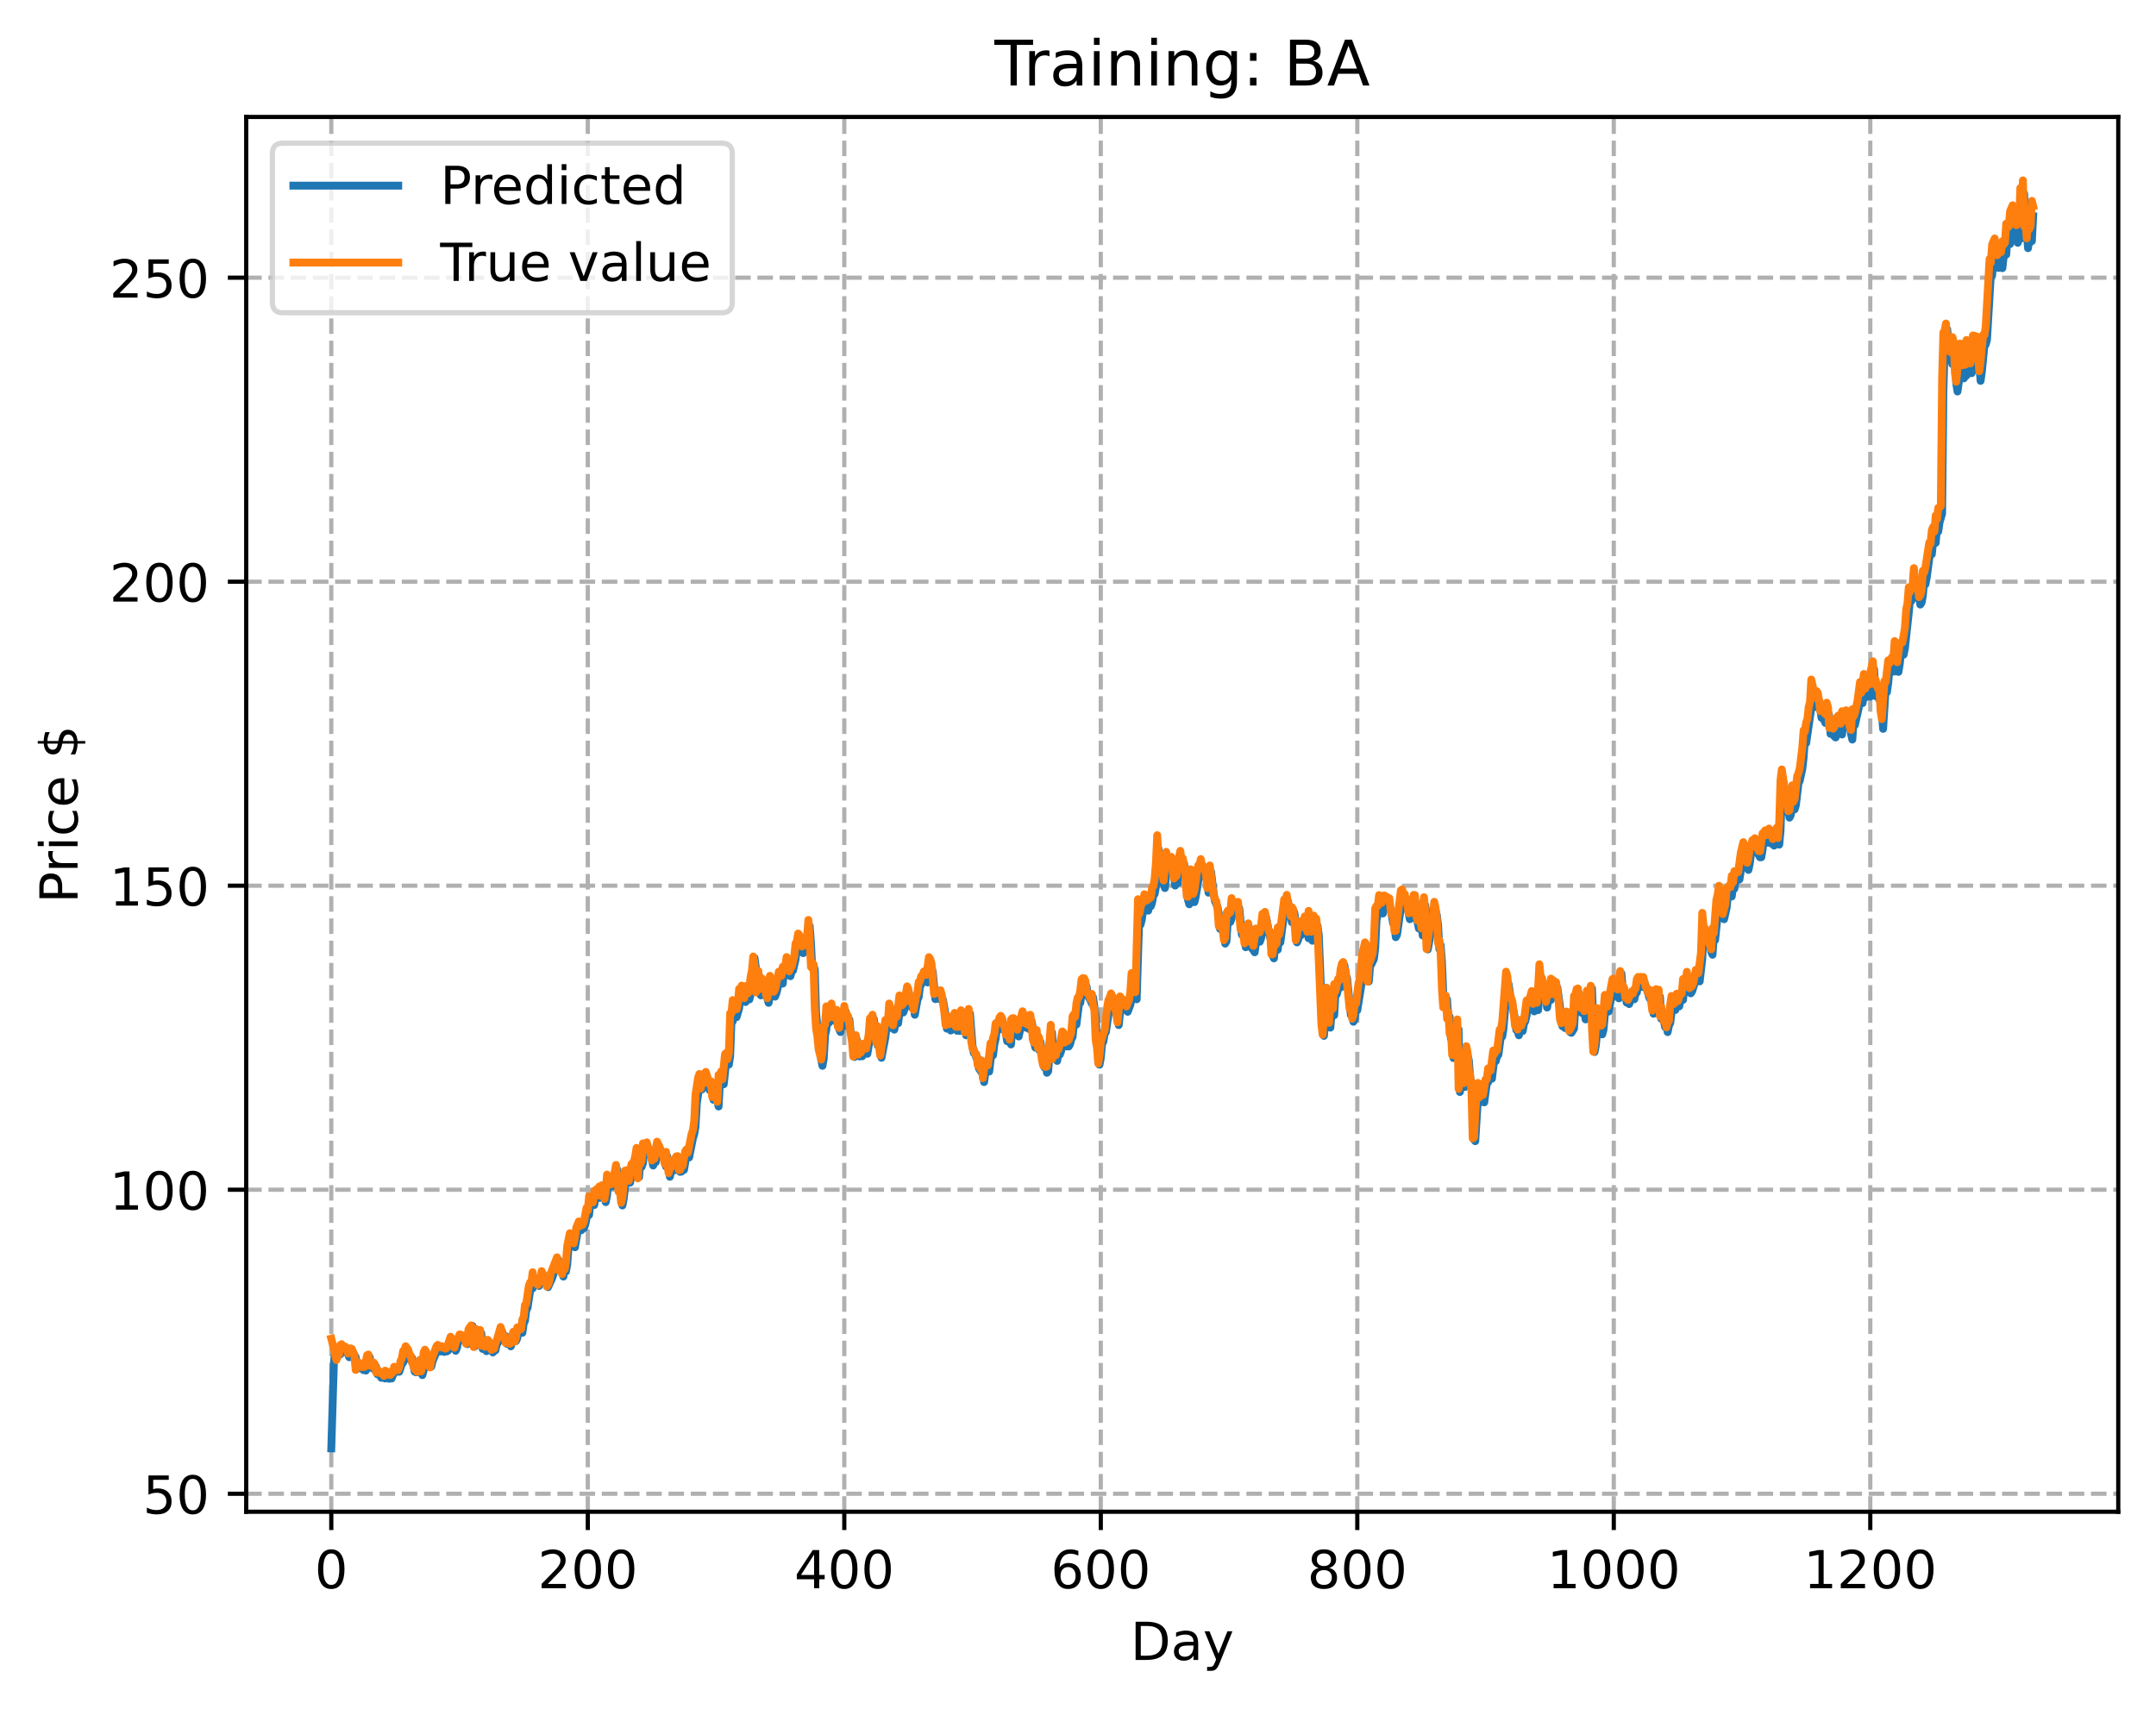 <?xml version="1.0" encoding="utf-8" standalone="no"?>
<!DOCTYPE svg PUBLIC "-//W3C//DTD SVG 1.1//EN"
  "http://www.w3.org/Graphics/SVG/1.1/DTD/svg11.dtd">
<!-- Created with matplotlib (https://matplotlib.org/) -->
<svg height="325.986pt" version="1.1" viewBox="0 0 411.286 325.986" width="411.286pt" xmlns="http://www.w3.org/2000/svg" xmlns:xlink="http://www.w3.org/1999/xlink">
 <defs>
  <style type="text/css">
*{stroke-linecap:butt;stroke-linejoin:round;}
  </style>
 </defs>
 <g id="figure_1">
  <g id="patch_1">
   <path d="M 0 325.986 
L 411.286 325.986 
L 411.286 0 
L 0 0 
z
" style="fill:#ffffff;"/>
  </g>
  <g id="axes_1">
   <g id="patch_2">
    <path d="M 46.966 288.43 
L 404.086 288.43 
L 404.086 22.318 
L 46.966 22.318 
z
" style="fill:#ffffff;"/>
   </g>
   <g id="matplotlib.axis_1">
    <g id="xtick_1">
     <g id="line2d_1">
      <path clip-path="url(#p72bd8154ba)" d="M 63.198 288.43 
L 63.198 22.318 
" style="fill:none;stroke:#b0b0b0;stroke-dasharray:2.96,1.28;stroke-dashoffset:0;stroke-width:0.8;"/>
     </g>
     <g id="line2d_2">
      <defs>
       <path d="M 0 0 
L 0 3.5 
" id="m544e5ccafb" style="stroke:#000000;stroke-width:0.8;"/>
      </defs>
      <g>
       <use style="stroke:#000000;stroke-width:0.8;" x="63.198" xlink:href="#m544e5ccafb" y="288.43"/>
      </g>
     </g>
     <g id="text_1">
      <!-- 0 -->
      <defs>
       <path d="M 31.781 66.406 
Q 24.172 66.406 20.328 58.906 
Q 16.5 51.422 16.5 36.375 
Q 16.5 21.391 20.328 13.891 
Q 24.172 6.391 31.781 6.391 
Q 39.453 6.391 43.281 13.891 
Q 47.125 21.391 47.125 36.375 
Q 47.125 51.422 43.281 58.906 
Q 39.453 66.406 31.781 66.406 
z
M 31.781 74.219 
Q 44.047 74.219 50.516 64.516 
Q 56.984 54.828 56.984 36.375 
Q 56.984 17.969 50.516 8.266 
Q 44.047 -1.422 31.781 -1.422 
Q 19.531 -1.422 13.062 8.266 
Q 6.594 17.969 6.594 36.375 
Q 6.594 54.828 13.062 64.516 
Q 19.531 74.219 31.781 74.219 
z
" id="DejaVuSans-48"/>
      </defs>
      <g transform="translate(60.017 303.029)scale(0.1 -0.1)">
       <use xlink:href="#DejaVuSans-48"/>
      </g>
     </g>
    </g>
    <g id="xtick_2">
     <g id="line2d_3">
      <path clip-path="url(#p72bd8154ba)" d="M 112.129 288.43 
L 112.129 22.318 
" style="fill:none;stroke:#b0b0b0;stroke-dasharray:2.96,1.28;stroke-dashoffset:0;stroke-width:0.8;"/>
     </g>
     <g id="line2d_4">
      <g>
       <use style="stroke:#000000;stroke-width:0.8;" x="112.129" xlink:href="#m544e5ccafb" y="288.43"/>
      </g>
     </g>
     <g id="text_2">
      <!-- 200 -->
      <defs>
       <path d="M 19.188 8.297 
L 53.609 8.297 
L 53.609 0 
L 7.328 0 
L 7.328 8.297 
Q 12.938 14.109 22.625 23.891 
Q 32.328 33.688 34.812 36.531 
Q 39.547 41.844 41.422 45.531 
Q 43.312 49.219 43.312 52.781 
Q 43.312 58.594 39.234 62.25 
Q 35.156 65.922 28.609 65.922 
Q 23.969 65.922 18.812 64.312 
Q 13.672 62.703 7.812 59.422 
L 7.812 69.391 
Q 13.766 71.781 18.938 73 
Q 24.125 74.219 28.422 74.219 
Q 39.75 74.219 46.484 68.547 
Q 53.219 62.891 53.219 53.422 
Q 53.219 48.922 51.531 44.891 
Q 49.859 40.875 45.406 35.406 
Q 44.188 33.984 37.641 27.219 
Q 31.109 20.453 19.188 8.297 
z
" id="DejaVuSans-50"/>
      </defs>
      <g transform="translate(102.585 303.029)scale(0.1 -0.1)">
       <use xlink:href="#DejaVuSans-50"/>
       <use x="63.623" xlink:href="#DejaVuSans-48"/>
       <use x="127.246" xlink:href="#DejaVuSans-48"/>
      </g>
     </g>
    </g>
    <g id="xtick_3">
     <g id="line2d_5">
      <path clip-path="url(#p72bd8154ba)" d="M 161.06 288.43 
L 161.06 22.318 
" style="fill:none;stroke:#b0b0b0;stroke-dasharray:2.96,1.28;stroke-dashoffset:0;stroke-width:0.8;"/>
     </g>
     <g id="line2d_6">
      <g>
       <use style="stroke:#000000;stroke-width:0.8;" x="161.06" xlink:href="#m544e5ccafb" y="288.43"/>
      </g>
     </g>
     <g id="text_3">
      <!-- 400 -->
      <defs>
       <path d="M 37.797 64.312 
L 12.891 25.391 
L 37.797 25.391 
z
M 35.203 72.906 
L 47.609 72.906 
L 47.609 25.391 
L 58.016 25.391 
L 58.016 17.188 
L 47.609 17.188 
L 47.609 0 
L 37.797 0 
L 37.797 17.188 
L 4.891 17.188 
L 4.891 26.703 
z
" id="DejaVuSans-52"/>
      </defs>
      <g transform="translate(151.516 303.029)scale(0.1 -0.1)">
       <use xlink:href="#DejaVuSans-52"/>
       <use x="63.623" xlink:href="#DejaVuSans-48"/>
       <use x="127.246" xlink:href="#DejaVuSans-48"/>
      </g>
     </g>
    </g>
    <g id="xtick_4">
     <g id="line2d_7">
      <path clip-path="url(#p72bd8154ba)" d="M 209.99 288.43 
L 209.99 22.318 
" style="fill:none;stroke:#b0b0b0;stroke-dasharray:2.96,1.28;stroke-dashoffset:0;stroke-width:0.8;"/>
     </g>
     <g id="line2d_8">
      <g>
       <use style="stroke:#000000;stroke-width:0.8;" x="209.99" xlink:href="#m544e5ccafb" y="288.43"/>
      </g>
     </g>
     <g id="text_4">
      <!-- 600 -->
      <defs>
       <path d="M 33.016 40.375 
Q 26.375 40.375 22.484 35.828 
Q 18.609 31.297 18.609 23.391 
Q 18.609 15.531 22.484 10.953 
Q 26.375 6.391 33.016 6.391 
Q 39.656 6.391 43.531 10.953 
Q 47.406 15.531 47.406 23.391 
Q 47.406 31.297 43.531 35.828 
Q 39.656 40.375 33.016 40.375 
z
M 52.594 71.297 
L 52.594 62.312 
Q 48.875 64.062 45.094 64.984 
Q 41.312 65.922 37.594 65.922 
Q 27.828 65.922 22.672 59.328 
Q 17.531 52.734 16.797 39.406 
Q 19.672 43.656 24.016 45.922 
Q 28.375 48.188 33.594 48.188 
Q 44.578 48.188 50.953 41.516 
Q 57.328 34.859 57.328 23.391 
Q 57.328 12.156 50.688 5.359 
Q 44.047 -1.422 33.016 -1.422 
Q 20.359 -1.422 13.672 8.266 
Q 6.984 17.969 6.984 36.375 
Q 6.984 53.656 15.188 63.938 
Q 23.391 74.219 37.203 74.219 
Q 40.922 74.219 44.703 73.484 
Q 48.484 72.75 52.594 71.297 
z
" id="DejaVuSans-54"/>
      </defs>
      <g transform="translate(200.446 303.029)scale(0.1 -0.1)">
       <use xlink:href="#DejaVuSans-54"/>
       <use x="63.623" xlink:href="#DejaVuSans-48"/>
       <use x="127.246" xlink:href="#DejaVuSans-48"/>
      </g>
     </g>
    </g>
    <g id="xtick_5">
     <g id="line2d_9">
      <path clip-path="url(#p72bd8154ba)" d="M 258.921 288.43 
L 258.921 22.318 
" style="fill:none;stroke:#b0b0b0;stroke-dasharray:2.96,1.28;stroke-dashoffset:0;stroke-width:0.8;"/>
     </g>
     <g id="line2d_10">
      <g>
       <use style="stroke:#000000;stroke-width:0.8;" x="258.921" xlink:href="#m544e5ccafb" y="288.43"/>
      </g>
     </g>
     <g id="text_5">
      <!-- 800 -->
      <defs>
       <path d="M 31.781 34.625 
Q 24.75 34.625 20.719 30.859 
Q 16.703 27.094 16.703 20.516 
Q 16.703 13.922 20.719 10.156 
Q 24.75 6.391 31.781 6.391 
Q 38.812 6.391 42.859 10.172 
Q 46.922 13.969 46.922 20.516 
Q 46.922 27.094 42.891 30.859 
Q 38.875 34.625 31.781 34.625 
z
M 21.922 38.812 
Q 15.578 40.375 12.031 44.719 
Q 8.5 49.078 8.5 55.328 
Q 8.5 64.062 14.719 69.141 
Q 20.953 74.219 31.781 74.219 
Q 42.672 74.219 48.875 69.141 
Q 55.078 64.062 55.078 55.328 
Q 55.078 49.078 51.531 44.719 
Q 48 40.375 41.703 38.812 
Q 48.828 37.156 52.797 32.312 
Q 56.781 27.484 56.781 20.516 
Q 56.781 9.906 50.312 4.234 
Q 43.844 -1.422 31.781 -1.422 
Q 19.734 -1.422 13.25 4.234 
Q 6.781 9.906 6.781 20.516 
Q 6.781 27.484 10.781 32.312 
Q 14.797 37.156 21.922 38.812 
z
M 18.312 54.391 
Q 18.312 48.734 21.844 45.562 
Q 25.391 42.391 31.781 42.391 
Q 38.141 42.391 41.719 45.562 
Q 45.312 48.734 45.312 54.391 
Q 45.312 60.062 41.719 63.234 
Q 38.141 66.406 31.781 66.406 
Q 25.391 66.406 21.844 63.234 
Q 18.312 60.062 18.312 54.391 
z
" id="DejaVuSans-56"/>
      </defs>
      <g transform="translate(249.377 303.029)scale(0.1 -0.1)">
       <use xlink:href="#DejaVuSans-56"/>
       <use x="63.623" xlink:href="#DejaVuSans-48"/>
       <use x="127.246" xlink:href="#DejaVuSans-48"/>
      </g>
     </g>
    </g>
    <g id="xtick_6">
     <g id="line2d_11">
      <path clip-path="url(#p72bd8154ba)" d="M 307.851 288.43 
L 307.851 22.318 
" style="fill:none;stroke:#b0b0b0;stroke-dasharray:2.96,1.28;stroke-dashoffset:0;stroke-width:0.8;"/>
     </g>
     <g id="line2d_12">
      <g>
       <use style="stroke:#000000;stroke-width:0.8;" x="307.851" xlink:href="#m544e5ccafb" y="288.43"/>
      </g>
     </g>
     <g id="text_6">
      <!-- 1000 -->
      <defs>
       <path d="M 12.406 8.297 
L 28.516 8.297 
L 28.516 63.922 
L 10.984 60.406 
L 10.984 69.391 
L 28.422 72.906 
L 38.281 72.906 
L 38.281 8.297 
L 54.391 8.297 
L 54.391 0 
L 12.406 0 
z
" id="DejaVuSans-49"/>
      </defs>
      <g transform="translate(295.126 303.029)scale(0.1 -0.1)">
       <use xlink:href="#DejaVuSans-49"/>
       <use x="63.623" xlink:href="#DejaVuSans-48"/>
       <use x="127.246" xlink:href="#DejaVuSans-48"/>
       <use x="190.869" xlink:href="#DejaVuSans-48"/>
      </g>
     </g>
    </g>
    <g id="xtick_7">
     <g id="line2d_13">
      <path clip-path="url(#p72bd8154ba)" d="M 356.782 288.43 
L 356.782 22.318 
" style="fill:none;stroke:#b0b0b0;stroke-dasharray:2.96,1.28;stroke-dashoffset:0;stroke-width:0.8;"/>
     </g>
     <g id="line2d_14">
      <g>
       <use style="stroke:#000000;stroke-width:0.8;" x="356.782" xlink:href="#m544e5ccafb" y="288.43"/>
      </g>
     </g>
     <g id="text_7">
      <!-- 1200 -->
      <g transform="translate(344.057 303.029)scale(0.1 -0.1)">
       <use xlink:href="#DejaVuSans-49"/>
       <use x="63.623" xlink:href="#DejaVuSans-50"/>
       <use x="127.246" xlink:href="#DejaVuSans-48"/>
       <use x="190.869" xlink:href="#DejaVuSans-48"/>
      </g>
     </g>
    </g>
    <g id="text_8">
     <!-- Day -->
     <defs>
      <path d="M 19.672 64.797 
L 19.672 8.109 
L 31.594 8.109 
Q 46.688 8.109 53.688 14.938 
Q 60.688 21.781 60.688 36.531 
Q 60.688 51.172 53.688 57.984 
Q 46.688 64.797 31.594 64.797 
z
M 9.812 72.906 
L 30.078 72.906 
Q 51.266 72.906 61.172 64.094 
Q 71.094 55.281 71.094 36.531 
Q 71.094 17.672 61.125 8.828 
Q 51.172 0 30.078 0 
L 9.812 0 
z
" id="DejaVuSans-68"/>
      <path d="M 34.281 27.484 
Q 23.391 27.484 19.188 25 
Q 14.984 22.516 14.984 16.5 
Q 14.984 11.719 18.141 8.906 
Q 21.297 6.109 26.703 6.109 
Q 34.188 6.109 38.703 11.406 
Q 43.219 16.703 43.219 25.484 
L 43.219 27.484 
z
M 52.203 31.203 
L 52.203 0 
L 43.219 0 
L 43.219 8.297 
Q 40.141 3.328 35.547 0.953 
Q 30.953 -1.422 24.312 -1.422 
Q 15.922 -1.422 10.953 3.297 
Q 6 8.016 6 15.922 
Q 6 25.141 12.172 29.828 
Q 18.359 34.516 30.609 34.516 
L 43.219 34.516 
L 43.219 35.406 
Q 43.219 41.609 39.141 45 
Q 35.062 48.391 27.688 48.391 
Q 23 48.391 18.547 47.266 
Q 14.109 46.141 10.016 43.891 
L 10.016 52.203 
Q 14.938 54.109 19.578 55.047 
Q 24.219 56 28.609 56 
Q 40.484 56 46.344 49.844 
Q 52.203 43.703 52.203 31.203 
z
" id="DejaVuSans-97"/>
      <path d="M 32.172 -5.078 
Q 28.375 -14.844 24.75 -17.812 
Q 21.141 -20.797 15.094 -20.797 
L 7.906 -20.797 
L 7.906 -13.281 
L 13.188 -13.281 
Q 16.891 -13.281 18.938 -11.516 
Q 21 -9.766 23.484 -3.219 
L 25.094 0.875 
L 2.984 54.688 
L 12.5 54.688 
L 29.594 11.922 
L 46.688 54.688 
L 56.203 54.688 
z
" id="DejaVuSans-121"/>
     </defs>
     <g transform="translate(215.652 316.707)scale(0.1 -0.1)">
      <use xlink:href="#DejaVuSans-68"/>
      <use x="77.002" xlink:href="#DejaVuSans-97"/>
      <use x="138.281" xlink:href="#DejaVuSans-121"/>
     </g>
    </g>
   </g>
   <g id="matplotlib.axis_2">
    <g id="ytick_1">
     <g id="line2d_15">
      <path clip-path="url(#p72bd8154ba)" d="M 46.966 284.999 
L 404.086 284.999 
" style="fill:none;stroke:#b0b0b0;stroke-dasharray:2.96,1.28;stroke-dashoffset:0;stroke-width:0.8;"/>
     </g>
     <g id="line2d_16">
      <defs>
       <path d="M 0 0 
L -3.5 0 
" id="m730dddc969" style="stroke:#000000;stroke-width:0.8;"/>
      </defs>
      <g>
       <use style="stroke:#000000;stroke-width:0.8;" x="46.966" xlink:href="#m730dddc969" y="284.999"/>
      </g>
     </g>
     <g id="text_9">
      <!-- 50 -->
      <defs>
       <path d="M 10.797 72.906 
L 49.516 72.906 
L 49.516 64.594 
L 19.828 64.594 
L 19.828 46.734 
Q 21.969 47.469 24.109 47.828 
Q 26.266 48.188 28.422 48.188 
Q 40.625 48.188 47.75 41.5 
Q 54.891 34.812 54.891 23.391 
Q 54.891 11.625 47.562 5.094 
Q 40.234 -1.422 26.906 -1.422 
Q 22.312 -1.422 17.547 -0.641 
Q 12.797 0.141 7.719 1.703 
L 7.719 11.625 
Q 12.109 9.234 16.797 8.062 
Q 21.484 6.891 26.703 6.891 
Q 35.156 6.891 40.078 11.328 
Q 45.016 15.766 45.016 23.391 
Q 45.016 31 40.078 35.438 
Q 35.156 39.891 26.703 39.891 
Q 22.75 39.891 18.812 39.016 
Q 14.891 38.141 10.797 36.281 
z
" id="DejaVuSans-53"/>
      </defs>
      <g transform="translate(27.241 288.799)scale(0.1 -0.1)">
       <use xlink:href="#DejaVuSans-53"/>
       <use x="63.623" xlink:href="#DejaVuSans-48"/>
      </g>
     </g>
    </g>
    <g id="ytick_2">
     <g id="line2d_17">
      <path clip-path="url(#p72bd8154ba)" d="M 46.966 226.993 
L 404.086 226.993 
" style="fill:none;stroke:#b0b0b0;stroke-dasharray:2.96,1.28;stroke-dashoffset:0;stroke-width:0.8;"/>
     </g>
     <g id="line2d_18">
      <g>
       <use style="stroke:#000000;stroke-width:0.8;" x="46.966" xlink:href="#m730dddc969" y="226.993"/>
      </g>
     </g>
     <g id="text_10">
      <!-- 100 -->
      <g transform="translate(20.878 230.793)scale(0.1 -0.1)">
       <use xlink:href="#DejaVuSans-49"/>
       <use x="63.623" xlink:href="#DejaVuSans-48"/>
       <use x="127.246" xlink:href="#DejaVuSans-48"/>
      </g>
     </g>
    </g>
    <g id="ytick_3">
     <g id="line2d_19">
      <path clip-path="url(#p72bd8154ba)" d="M 46.966 168.988 
L 404.086 168.988 
" style="fill:none;stroke:#b0b0b0;stroke-dasharray:2.96,1.28;stroke-dashoffset:0;stroke-width:0.8;"/>
     </g>
     <g id="line2d_20">
      <g>
       <use style="stroke:#000000;stroke-width:0.8;" x="46.966" xlink:href="#m730dddc969" y="168.988"/>
      </g>
     </g>
     <g id="text_11">
      <!-- 150 -->
      <g transform="translate(20.878 172.787)scale(0.1 -0.1)">
       <use xlink:href="#DejaVuSans-49"/>
       <use x="63.623" xlink:href="#DejaVuSans-53"/>
       <use x="127.246" xlink:href="#DejaVuSans-48"/>
      </g>
     </g>
    </g>
    <g id="ytick_4">
     <g id="line2d_21">
      <path clip-path="url(#p72bd8154ba)" d="M 46.966 110.982 
L 404.086 110.982 
" style="fill:none;stroke:#b0b0b0;stroke-dasharray:2.96,1.28;stroke-dashoffset:0;stroke-width:0.8;"/>
     </g>
     <g id="line2d_22">
      <g>
       <use style="stroke:#000000;stroke-width:0.8;" x="46.966" xlink:href="#m730dddc969" y="110.982"/>
      </g>
     </g>
     <g id="text_12">
      <!-- 200 -->
      <g transform="translate(20.878 114.781)scale(0.1 -0.1)">
       <use xlink:href="#DejaVuSans-50"/>
       <use x="63.623" xlink:href="#DejaVuSans-48"/>
       <use x="127.246" xlink:href="#DejaVuSans-48"/>
      </g>
     </g>
    </g>
    <g id="ytick_5">
     <g id="line2d_23">
      <path clip-path="url(#p72bd8154ba)" d="M 46.966 52.976 
L 404.086 52.976 
" style="fill:none;stroke:#b0b0b0;stroke-dasharray:2.96,1.28;stroke-dashoffset:0;stroke-width:0.8;"/>
     </g>
     <g id="line2d_24">
      <g>
       <use style="stroke:#000000;stroke-width:0.8;" x="46.966" xlink:href="#m730dddc969" y="52.976"/>
      </g>
     </g>
     <g id="text_13">
      <!-- 250 -->
      <g transform="translate(20.878 56.775)scale(0.1 -0.1)">
       <use xlink:href="#DejaVuSans-50"/>
       <use x="63.623" xlink:href="#DejaVuSans-53"/>
       <use x="127.246" xlink:href="#DejaVuSans-48"/>
      </g>
     </g>
    </g>
    <g id="text_14">
     <!-- Price $ -->
     <defs>
      <path d="M 19.672 64.797 
L 19.672 37.406 
L 32.078 37.406 
Q 38.969 37.406 42.719 40.969 
Q 46.484 44.531 46.484 51.125 
Q 46.484 57.672 42.719 61.234 
Q 38.969 64.797 32.078 64.797 
z
M 9.812 72.906 
L 32.078 72.906 
Q 44.344 72.906 50.609 67.359 
Q 56.891 61.812 56.891 51.125 
Q 56.891 40.328 50.609 34.812 
Q 44.344 29.297 32.078 29.297 
L 19.672 29.297 
L 19.672 0 
L 9.812 0 
z
" id="DejaVuSans-80"/>
      <path d="M 41.109 46.297 
Q 39.594 47.172 37.812 47.578 
Q 36.031 48 33.891 48 
Q 26.266 48 22.188 43.047 
Q 18.109 38.094 18.109 28.812 
L 18.109 0 
L 9.078 0 
L 9.078 54.688 
L 18.109 54.688 
L 18.109 46.188 
Q 20.953 51.172 25.484 53.578 
Q 30.031 56 36.531 56 
Q 37.453 56 38.578 55.875 
Q 39.703 55.766 41.062 55.516 
z
" id="DejaVuSans-114"/>
      <path d="M 9.422 54.688 
L 18.406 54.688 
L 18.406 0 
L 9.422 0 
z
M 9.422 75.984 
L 18.406 75.984 
L 18.406 64.594 
L 9.422 64.594 
z
" id="DejaVuSans-105"/>
      <path d="M 48.781 52.594 
L 48.781 44.188 
Q 44.969 46.297 41.141 47.344 
Q 37.312 48.391 33.406 48.391 
Q 24.656 48.391 19.812 42.844 
Q 14.984 37.312 14.984 27.297 
Q 14.984 17.281 19.812 11.734 
Q 24.656 6.203 33.406 6.203 
Q 37.312 6.203 41.141 7.25 
Q 44.969 8.297 48.781 10.406 
L 48.781 2.094 
Q 45.016 0.344 40.984 -0.531 
Q 36.969 -1.422 32.422 -1.422 
Q 20.062 -1.422 12.781 6.344 
Q 5.516 14.109 5.516 27.297 
Q 5.516 40.672 12.859 48.328 
Q 20.219 56 33.016 56 
Q 37.156 56 41.109 55.141 
Q 45.062 54.297 48.781 52.594 
z
" id="DejaVuSans-99"/>
      <path d="M 56.203 29.594 
L 56.203 25.203 
L 14.891 25.203 
Q 15.484 15.922 20.484 11.062 
Q 25.484 6.203 34.422 6.203 
Q 39.594 6.203 44.453 7.469 
Q 49.312 8.734 54.109 11.281 
L 54.109 2.781 
Q 49.266 0.734 44.188 -0.344 
Q 39.109 -1.422 33.891 -1.422 
Q 20.797 -1.422 13.156 6.188 
Q 5.516 13.812 5.516 26.812 
Q 5.516 40.234 12.766 48.109 
Q 20.016 56 32.328 56 
Q 43.359 56 49.781 48.891 
Q 56.203 41.797 56.203 29.594 
z
M 47.219 32.234 
Q 47.125 39.594 43.094 43.984 
Q 39.062 48.391 32.422 48.391 
Q 24.906 48.391 20.391 44.141 
Q 15.875 39.891 15.188 32.172 
z
" id="DejaVuSans-101"/>
      <path id="DejaVuSans-32"/>
      <path d="M 33.797 -14.703 
L 28.906 -14.703 
L 28.859 0 
Q 23.734 0.094 18.609 1.188 
Q 13.484 2.297 8.297 4.5 
L 8.297 13.281 
Q 13.281 10.156 18.375 8.562 
Q 23.484 6.984 28.906 6.938 
L 28.906 29.203 
Q 18.109 30.953 13.203 35.156 
Q 8.297 39.359 8.297 46.688 
Q 8.297 54.641 13.625 59.219 
Q 18.953 63.812 28.906 64.5 
L 28.906 75.984 
L 33.797 75.984 
L 33.797 64.656 
Q 38.328 64.453 42.578 63.688 
Q 46.828 62.938 50.875 61.625 
L 50.875 53.078 
Q 46.828 55.125 42.547 56.25 
Q 38.281 57.375 33.797 57.562 
L 33.797 36.719 
Q 44.875 35.016 50.094 30.609 
Q 55.328 26.219 55.328 18.609 
Q 55.328 10.359 49.781 5.594 
Q 44.234 0.828 33.797 0.094 
z
M 28.906 37.594 
L 28.906 57.625 
Q 23.25 56.984 20.266 54.391 
Q 17.281 51.812 17.281 47.516 
Q 17.281 43.312 20.031 40.969 
Q 22.797 38.625 28.906 37.594 
z
M 33.797 28.219 
L 33.797 7.078 
Q 39.984 7.906 43.141 10.594 
Q 46.297 13.281 46.297 17.672 
Q 46.297 21.969 43.281 24.5 
Q 40.281 27.047 33.797 28.219 
z
" id="DejaVuSans-36"/>
     </defs>
     <g transform="translate(14.798 172.342)rotate(-90)scale(0.1 -0.1)">
      <use xlink:href="#DejaVuSans-80"/>
      <use x="58.553" xlink:href="#DejaVuSans-114"/>
      <use x="99.666" xlink:href="#DejaVuSans-105"/>
      <use x="127.449" xlink:href="#DejaVuSans-99"/>
      <use x="182.43" xlink:href="#DejaVuSans-101"/>
      <use x="243.953" xlink:href="#DejaVuSans-32"/>
      <use x="275.74" xlink:href="#DejaVuSans-36"/>
     </g>
    </g>
   </g>
   <g id="line2d_25">
    <path clip-path="url(#p72bd8154ba)" d="M 63.198 276.334 
L 63.688 260.155 
L 63.932 257.829 
L 64.177 257.789 
L 64.422 258.791 
L 64.666 258.225 
L 64.911 258.426 
L 65.156 257.041 
L 65.4 256.932 
L 65.645 257.731 
L 66.134 258.147 
L 66.379 258.256 
L 66.623 258.955 
L 67.113 257.716 
L 67.847 258.896 
L 68.091 261.215 
L 68.336 260.907 
L 68.581 260.918 
L 68.825 260.733 
L 69.07 260.817 
L 69.315 261.401 
L 69.559 260.641 
L 69.804 261.498 
L 70.293 259.132 
L 70.538 258.959 
L 70.783 260.945 
L 71.027 260.676 
L 71.272 261.188 
L 71.517 260.45 
L 71.761 260.814 
L 72.006 262.222 
L 72.251 261.845 
L 72.74 262.882 
L 72.984 262.53 
L 73.229 262.517 
L 73.474 263.016 
L 73.718 261.804 
L 73.963 262.222 
L 74.208 263.064 
L 74.452 262.323 
L 74.697 263.017 
L 75.431 261.188 
L 75.676 261.745 
L 75.92 261.322 
L 76.165 261.726 
L 76.654 260.238 
L 76.899 259.988 
L 77.144 258.74 
L 77.388 258.349 
L 77.633 257.74 
L 78.122 258.804 
L 78.367 259.58 
L 78.611 259.099 
L 79.101 261.7 
L 79.345 261.83 
L 79.59 260.973 
L 79.835 261.812 
L 80.079 261.584 
L 80.324 260.305 
L 80.569 262.366 
L 80.813 261.497 
L 81.303 258.503 
L 81.547 258.545 
L 81.792 259.772 
L 82.037 260.125 
L 82.281 260.745 
L 82.526 259.701 
L 83.015 258.545 
L 83.505 257.423 
L 83.749 257.15 
L 83.994 257.861 
L 84.483 257.289 
L 84.728 257.943 
L 84.972 257.524 
L 85.217 257.849 
L 85.462 257.7 
L 85.706 257.092 
L 85.951 256.065 
L 86.196 255.668 
L 86.44 255.916 
L 86.685 257.115 
L 86.93 257.729 
L 87.174 257.154 
L 87.419 255.959 
L 87.664 255.831 
L 87.908 255.115 
L 88.153 255.561 
L 88.398 255.565 
L 88.642 255.151 
L 88.887 255.55 
L 89.132 256.462 
L 89.376 255.852 
L 89.621 254.084 
L 90.11 252.955 
L 90.599 256.902 
L 90.844 254.45 
L 91.089 254.13 
L 91.333 256.123 
L 91.578 254.958 
L 91.823 254.389 
L 92.067 257.362 
L 92.312 256.661 
L 92.557 256.977 
L 92.801 257.8 
L 93.046 257.301 
L 93.291 256.144 
L 93.535 256.562 
L 93.78 257.583 
L 94.025 258.041 
L 94.269 256.81 
L 94.514 257.647 
L 94.759 256.53 
L 95.003 256.183 
L 95.248 255.261 
L 95.493 255.037 
L 95.737 253.924 
L 96.227 255.342 
L 96.471 254.916 
L 96.716 256.407 
L 97.205 256.087 
L 97.45 256.876 
L 98.184 254.374 
L 98.428 255.873 
L 98.673 255.339 
L 98.918 253.789 
L 99.162 254.333 
L 99.407 253.771 
L 99.652 254.3 
L 99.896 252.53 
L 100.141 252.042 
L 100.386 250.004 
L 100.63 249.568 
L 101.12 246.338 
L 101.364 245.639 
L 101.609 245.811 
L 101.854 243.785 
L 102.098 244.878 
L 102.343 244.173 
L 102.587 244.392 
L 102.832 245.359 
L 103.077 244.783 
L 103.321 244.629 
L 103.566 243.095 
L 103.811 243.954 
L 104.055 244.139 
L 104.3 244.641 
L 104.545 245.584 
L 105.279 243.99 
L 106.502 240.371 
L 106.747 242.417 
L 106.991 242.079 
L 107.481 243.563 
L 107.725 241.539 
L 107.97 242.6 
L 108.215 241.184 
L 108.459 238.013 
L 108.948 235.975 
L 109.193 237.241 
L 109.438 237.747 
L 109.682 237.975 
L 110.172 235.155 
L 110.661 233.756 
L 110.906 234.713 
L 111.15 233.776 
L 111.395 234.341 
L 111.64 233.686 
L 112.129 231.279 
L 112.374 231.808 
L 112.618 229.45 
L 112.863 229.437 
L 113.108 228.992 
L 113.352 229.923 
L 113.597 228.37 
L 114.086 227.264 
L 114.331 228.568 
L 114.575 227.037 
L 114.82 228.475 
L 115.065 226.941 
L 115.554 229.363 
L 115.799 228.124 
L 116.043 225.418 
L 116.533 225.821 
L 116.777 226.367 
L 117.022 225.109 
L 117.267 225.494 
L 117.756 223.141 
L 118.001 224.818 
L 118.245 227.373 
L 118.49 227.486 
L 118.735 230.002 
L 118.979 228.774 
L 119.469 224.321 
L 119.713 224.984 
L 119.958 223.883 
L 120.203 225.643 
L 120.692 223.047 
L 120.936 222.633 
L 121.426 221.152 
L 121.67 219.783 
L 121.915 224.596 
L 122.16 221.28 
L 122.404 222.638 
L 122.649 221.919 
L 122.894 219.415 
L 123.138 220.287 
L 123.383 220.272 
L 123.628 218.974 
L 124.117 220.102 
L 124.606 222.378 
L 124.851 221.069 
L 125.096 221.728 
L 125.585 218.993 
L 126.319 220.615 
L 126.563 220.807 
L 126.808 221.47 
L 127.053 222.568 
L 127.297 220.612 
L 127.787 224.527 
L 128.276 222.376 
L 128.521 222.435 
L 128.765 223.271 
L 129.01 221.89 
L 129.499 221.145 
L 129.744 223.591 
L 129.989 223.545 
L 130.233 222.076 
L 130.478 223.215 
L 130.967 220.386 
L 131.212 220.088 
L 131.457 220.842 
L 132.191 217.164 
L 132.435 216.384 
L 132.68 214.999 
L 132.924 210.502 
L 133.658 205.67 
L 133.903 207.865 
L 134.148 207.142 
L 134.392 205.878 
L 134.637 206.512 
L 134.882 205.447 
L 135.126 206.464 
L 135.371 207.998 
L 135.616 207.067 
L 135.86 207.171 
L 136.105 209.843 
L 136.35 208.139 
L 137.084 211.113 
L 137.328 206.53 
L 137.573 207.051 
L 137.818 205.846 
L 138.062 206.873 
L 138.551 202.355 
L 138.796 202.011 
L 139.041 203.117 
L 139.285 201.505 
L 139.53 194.998 
L 139.775 194.886 
L 140.019 192.536 
L 140.264 193.97 
L 140.509 194.07 
L 140.998 192.397 
L 141.243 189.932 
L 141.487 190.253 
L 141.732 189.689 
L 141.977 189.807 
L 142.221 191.184 
L 142.466 189.486 
L 142.711 190.431 
L 142.955 190.692 
L 143.2 189.704 
L 143.689 186.343 
L 143.934 182.764 
L 144.178 184.551 
L 144.423 189.298 
L 144.668 189.178 
L 144.912 186.335 
L 145.157 189.914 
L 145.402 188.185 
L 145.646 188.185 
L 145.891 188.557 
L 146.136 188.489 
L 146.38 190.471 
L 146.625 191.342 
L 146.87 190.084 
L 147.114 187.234 
L 147.359 187.783 
L 147.848 190.153 
L 148.093 189.546 
L 148.582 187.627 
L 148.827 185.716 
L 149.072 187.231 
L 149.316 187.67 
L 149.561 185.492 
L 149.806 185.559 
L 150.05 185.104 
L 150.295 183.621 
L 150.784 186.251 
L 151.029 185.397 
L 151.273 185.195 
L 151.763 183.071 
L 152.007 181.153 
L 152.252 180.828 
L 152.497 179.504 
L 152.741 179.982 
L 153.231 181.856 
L 153.475 180.902 
L 153.72 181.3 
L 153.965 180.926 
L 154.209 179.43 
L 154.454 176.681 
L 154.699 179.866 
L 154.943 184.722 
L 155.188 184.148 
L 155.433 185.035 
L 155.677 193.178 
L 156.166 198.554 
L 156.656 202.156 
L 156.9 203.355 
L 157.145 201.962 
L 157.39 197.52 
L 157.634 196.445 
L 157.879 193.645 
L 158.124 195.162 
L 158.613 193.214 
L 158.858 192.514 
L 159.102 194.708 
L 159.347 193.828 
L 159.592 195.053 
L 159.836 193.642 
L 160.081 196.342 
L 160.326 196.904 
L 160.57 195.027 
L 160.815 194.317 
L 161.06 195.738 
L 161.304 192.937 
L 161.549 194.479 
L 161.794 194.184 
L 162.038 194.561 
L 162.283 197.025 
L 162.527 197.949 
L 163.017 201.676 
L 163.261 200.565 
L 163.506 198.456 
L 163.995 201.576 
L 164.24 200.494 
L 164.485 201.53 
L 164.974 199.699 
L 165.463 201.065 
L 165.953 198.057 
L 166.197 195.649 
L 166.442 195.25 
L 166.687 194.391 
L 167.421 199.45 
L 167.665 196.944 
L 168.154 201.829 
L 168.888 197.986 
L 169.133 195.894 
L 169.622 196.147 
L 169.867 192.301 
L 170.356 194.634 
L 170.601 196.457 
L 170.846 195.078 
L 171.09 194.368 
L 171.335 195.237 
L 171.824 191.311 
L 172.314 193.179 
L 172.803 191.883 
L 173.048 190.142 
L 173.292 189.208 
L 173.537 189.943 
L 173.782 191.816 
L 174.026 192.301 
L 174.271 191.497 
L 174.515 193.616 
L 175.005 190.816 
L 175.249 190.245 
L 175.494 188.279 
L 175.739 187.81 
L 175.983 186.846 
L 176.228 186.975 
L 176.473 186.171 
L 176.717 186.48 
L 176.962 187.444 
L 177.451 183.65 
L 177.941 185.468 
L 178.43 190.625 
L 178.919 189.841 
L 179.164 190.612 
L 179.653 190.204 
L 179.898 190.815 
L 180.387 193.701 
L 180.632 196.265 
L 181.121 194.807 
L 181.366 196.62 
L 181.61 195.476 
L 181.855 195.913 
L 182.344 194.34 
L 182.589 196.67 
L 182.834 196.384 
L 183.078 196.7 
L 183.568 193.825 
L 183.812 194.382 
L 184.302 197.527 
L 184.546 195.705 
L 184.791 194.942 
L 185.036 193.37 
L 185.525 199.504 
L 185.77 200.913 
L 186.014 201.069 
L 186.259 201.84 
L 186.503 201.87 
L 186.748 203.856 
L 187.237 204.573 
L 187.482 203.124 
L 187.727 206.455 
L 187.971 204.714 
L 188.461 203.539 
L 188.705 204.45 
L 189.195 200.295 
L 189.439 201.347 
L 189.684 199.271 
L 189.929 198.219 
L 190.173 196.234 
L 190.418 195.936 
L 190.663 196.378 
L 191.152 194.423 
L 191.886 197.163 
L 192.13 198.665 
L 192.375 197.719 
L 192.864 199.272 
L 193.109 195.906 
L 193.354 195.257 
L 193.598 195.095 
L 194.332 197.755 
L 194.822 195.441 
L 195.311 193.668 
L 195.8 196.106 
L 196.045 194.795 
L 196.29 196.309 
L 196.534 194.798 
L 196.779 194.787 
L 197.024 196.13 
L 197.268 198.885 
L 197.513 199.878 
L 197.758 197.488 
L 198.002 197.663 
L 198.247 200.35 
L 198.491 198.798 
L 198.981 202.843 
L 199.225 203.638 
L 199.47 201.695 
L 199.715 204.682 
L 199.959 204.37 
L 200.204 201.056 
L 200.449 199.929 
L 200.693 197.005 
L 200.938 201.884 
L 201.427 201.525 
L 201.672 202.417 
L 201.917 200.819 
L 202.161 201.234 
L 202.406 200.614 
L 202.651 198.444 
L 202.895 197.712 
L 203.14 198.202 
L 203.385 199.668 
L 203.629 199.13 
L 203.874 199.664 
L 204.118 199.262 
L 204.363 198.29 
L 204.608 197.868 
L 204.852 195.51 
L 205.097 194.794 
L 205.342 195.477 
L 205.831 191.519 
L 206.076 191.344 
L 206.565 187.919 
L 206.81 187.473 
L 207.299 188.284 
L 207.544 190.036 
L 208.033 190.877 
L 208.278 191.475 
L 208.522 190.295 
L 209.012 193.924 
L 209.256 198.55 
L 209.501 200.181 
L 209.746 203.147 
L 209.99 201.877 
L 210.235 199.194 
L 210.479 198.736 
L 210.724 197.291 
L 210.969 196.907 
L 211.703 191.877 
L 211.947 191.427 
L 212.192 190.615 
L 212.437 191.531 
L 212.681 193.047 
L 212.926 193.14 
L 213.171 194.041 
L 213.415 195.577 
L 213.905 191.028 
L 214.394 192.376 
L 214.639 191.152 
L 214.883 192.712 
L 215.128 193.044 
L 215.617 191.742 
L 215.862 190.642 
L 216.106 187.236 
L 216.596 188.669 
L 216.84 190.658 
L 217.33 174.965 
L 217.574 176.41 
L 217.819 175.469 
L 218.064 173.608 
L 218.308 173.872 
L 218.553 172.308 
L 218.798 172.772 
L 219.042 173.753 
L 219.287 172.394 
L 219.532 172.912 
L 219.776 172.224 
L 220.021 170.803 
L 220.266 170.569 
L 220.51 169.198 
L 220.755 166.513 
L 221 161.941 
L 221.244 165.59 
L 221.489 166.202 
L 221.734 167.148 
L 221.978 168.688 
L 222.223 169.438 
L 222.712 164.021 
L 222.957 165.329 
L 223.201 164.725 
L 223.446 166.426 
L 223.691 164.727 
L 224.18 168.962 
L 224.425 167.491 
L 224.669 168.542 
L 224.914 166.069 
L 225.403 164.356 
L 225.648 165.927 
L 225.893 164.804 
L 226.382 168.459 
L 226.627 171.67 
L 226.871 172.533 
L 227.116 171.376 
L 227.361 167.466 
L 227.85 172.126 
L 228.094 171.106 
L 228.828 166.635 
L 229.073 166.576 
L 229.318 165.366 
L 229.807 167.173 
L 230.052 167.398 
L 230.296 168.144 
L 230.541 170.318 
L 230.786 167.065 
L 231.03 166.342 
L 231.52 170.468 
L 231.764 171.915 
L 232.254 173.041 
L 232.498 174.33 
L 232.743 177.241 
L 232.988 175.914 
L 233.477 178.272 
L 233.722 180.032 
L 233.966 179.597 
L 234.211 175.702 
L 234.455 175.005 
L 234.7 175.913 
L 234.945 175.25 
L 235.189 172.417 
L 235.434 173.858 
L 235.679 174.249 
L 235.923 173.355 
L 236.168 174.218 
L 236.413 173.299 
L 236.902 178.329 
L 237.147 177.712 
L 237.391 178.536 
L 237.636 180.727 
L 237.881 179.876 
L 238.125 177.882 
L 238.37 177.067 
L 238.615 179.935 
L 238.859 181.017 
L 239.104 181.273 
L 239.349 181.694 
L 239.838 178.095 
L 240.327 179.682 
L 240.572 178.986 
L 240.816 177.729 
L 241.061 175.644 
L 241.306 176.045 
L 241.55 175.127 
L 242.284 178.899 
L 242.529 178.413 
L 242.774 182.316 
L 243.018 182.85 
L 243.263 180.488 
L 243.508 181.282 
L 243.752 181.2 
L 243.997 178.627 
L 244.242 179.81 
L 244.731 176.105 
L 245.22 172.802 
L 245.465 173.994 
L 245.709 171.973 
L 245.954 174.002 
L 246.199 174.477 
L 246.443 175.968 
L 246.688 173.624 
L 246.933 174.236 
L 247.177 176.433 
L 247.422 179.803 
L 247.667 179.249 
L 247.911 176.862 
L 248.156 178.461 
L 248.401 177.007 
L 248.645 177.704 
L 248.89 177.913 
L 249.135 176.209 
L 249.379 177.317 
L 249.624 179.005 
L 249.869 175.236 
L 250.358 179.49 
L 250.603 176.922 
L 250.847 176.125 
L 251.092 177.283 
L 251.337 176.662 
L 251.581 178.513 
L 252.315 196.635 
L 252.56 197.644 
L 253.049 191.52 
L 253.294 190.142 
L 253.538 192.433 
L 253.783 196.07 
L 254.028 192.963 
L 254.272 191.876 
L 254.517 193.71 
L 254.762 189.302 
L 255.006 189.73 
L 255.496 187.821 
L 255.74 188.401 
L 256.23 185 
L 256.474 184.176 
L 256.719 186.302 
L 256.964 186.561 
L 257.697 193.668 
L 257.942 191.928 
L 258.187 194.947 
L 258.431 194.512 
L 258.676 192.058 
L 258.921 192.763 
L 259.655 188.186 
L 260.144 183.366 
L 260.633 181.082 
L 260.878 181.813 
L 261.123 187.261 
L 261.367 184.27 
L 261.612 183.98 
L 262.101 182.948 
L 262.346 180.816 
L 262.591 175.505 
L 262.835 174.534 
L 263.08 174.262 
L 263.325 172.435 
L 263.814 174.284 
L 264.058 172.539 
L 264.303 171.733 
L 264.548 172.88 
L 264.792 172.623 
L 265.282 173.415 
L 265.771 176.212 
L 266.016 176.275 
L 266.26 178.808 
L 266.505 178.352 
L 266.994 174.847 
L 267.484 171.306 
L 267.728 170.599 
L 267.973 172.233 
L 268.218 171.847 
L 268.952 175.385 
L 269.196 172.616 
L 269.441 173.564 
L 269.685 175.157 
L 269.93 172.121 
L 270.175 172.355 
L 270.419 175.971 
L 270.664 177.148 
L 270.909 174.453 
L 271.398 178.486 
L 271.643 174.362 
L 271.887 172.7 
L 272.132 174.761 
L 272.377 181.144 
L 273.111 177.114 
L 273.355 177.951 
L 273.6 176.982 
L 273.845 173.78 
L 274.089 174.559 
L 274.334 176.564 
L 274.579 181.078 
L 274.823 180.314 
L 275.068 183.429 
L 275.313 189.528 
L 275.557 192.218 
L 275.802 192.207 
L 276.046 190.68 
L 276.291 194.449 
L 276.536 193.973 
L 276.78 198.122 
L 277.025 197.473 
L 277.27 201.875 
L 277.759 199.005 
L 278.004 200.186 
L 278.248 196.409 
L 278.493 208.35 
L 278.738 207.117 
L 279.227 203.579 
L 279.472 207.389 
L 279.716 203.381 
L 279.961 201.348 
L 280.206 202.343 
L 280.45 205.635 
L 280.695 206.554 
L 280.94 208.568 
L 281.184 217.439 
L 281.429 217.73 
L 281.918 209.81 
L 282.163 208.155 
L 282.407 210.305 
L 282.652 207.525 
L 282.897 208.178 
L 283.141 210.323 
L 283.631 206.674 
L 283.875 206.518 
L 284.12 204.702 
L 284.609 205.815 
L 285.099 201.667 
L 285.343 202.472 
L 285.588 201.492 
L 285.833 201.252 
L 286.322 197.676 
L 286.567 197.777 
L 286.811 196.275 
L 287.545 187.206 
L 287.79 187.785 
L 288.279 191.162 
L 288.524 191.875 
L 289.013 194.428 
L 289.258 196.529 
L 289.502 196.664 
L 289.747 197.533 
L 290.236 195.83 
L 290.481 196.718 
L 290.726 195.297 
L 290.97 194.844 
L 291.215 193.781 
L 291.46 191.988 
L 291.704 192.34 
L 291.949 191.82 
L 292.438 189.813 
L 292.683 192.967 
L 293.172 191.529 
L 293.417 192.725 
L 293.906 186.17 
L 294.151 187.792 
L 294.395 187.839 
L 294.64 188.724 
L 295.129 192.232 
L 295.619 189.332 
L 295.863 190.781 
L 296.108 188 
L 296.353 189.594 
L 296.597 188.079 
L 296.842 190.281 
L 297.087 188.451 
L 297.576 191.9 
L 297.821 195.028 
L 298.065 195.812 
L 298.31 195.663 
L 298.555 196.151 
L 298.799 194.568 
L 299.044 193.84 
L 299.289 194.292 
L 299.533 196.941 
L 299.778 197.054 
L 300.267 196.265 
L 300.512 192.174 
L 301.246 189.623 
L 301.49 192.046 
L 301.735 193.252 
L 301.98 192.629 
L 302.224 193.006 
L 302.469 194.498 
L 302.714 193.506 
L 302.958 190.12 
L 303.203 191.309 
L 303.448 190.717 
L 303.692 188.585 
L 304.182 200.718 
L 304.426 199.51 
L 304.916 194.154 
L 305.16 194.196 
L 305.405 196.734 
L 305.649 197.351 
L 305.894 196.454 
L 306.383 190.989 
L 306.873 193.005 
L 307.362 190.353 
L 307.851 187.845 
L 308.096 187.697 
L 308.585 190.177 
L 308.83 190.482 
L 309.319 185.771 
L 309.564 189.04 
L 309.809 188.631 
L 310.053 189.545 
L 310.298 191.291 
L 310.543 190.584 
L 310.787 191.573 
L 311.277 190.215 
L 311.521 189.884 
L 311.766 190.658 
L 312.01 189.585 
L 312.255 189.365 
L 312.5 187.756 
L 312.744 187.576 
L 312.989 188.311 
L 313.234 187.468 
L 313.478 188.304 
L 313.723 187.451 
L 314.702 190.526 
L 314.946 189.474 
L 315.436 193.419 
L 315.68 193.089 
L 316.17 189.9 
L 316.414 190.639 
L 316.659 190.158 
L 316.904 194.379 
L 317.148 193.413 
L 317.637 195.962 
L 317.882 195.472 
L 318.127 196.921 
L 318.371 195.676 
L 318.616 195.215 
L 319.105 191.234 
L 319.35 191.602 
L 319.595 192.697 
L 320.084 190.637 
L 320.329 192.02 
L 320.573 190.915 
L 320.818 190.326 
L 321.063 190.771 
L 321.307 188.21 
L 321.552 188.46 
L 321.797 189.256 
L 322.041 186.621 
L 322.286 188.584 
L 322.531 189.523 
L 322.775 189.19 
L 323.509 186.865 
L 323.754 185.923 
L 324.243 187.244 
L 324.732 182.966 
L 324.977 177.292 
L 325.222 178.534 
L 325.466 178.598 
L 325.711 178.989 
L 325.956 178.945 
L 326.445 181.599 
L 326.69 182.163 
L 326.934 178.438 
L 327.179 179.363 
L 327.913 172.255 
L 328.158 170.676 
L 328.647 174.395 
L 328.892 175.387 
L 329.381 173.233 
L 329.625 170.811 
L 330.115 170.079 
L 330.359 171.038 
L 330.604 169.097 
L 330.849 169.573 
L 331.093 167.727 
L 331.338 168.014 
L 331.827 167.787 
L 332.561 162.991 
L 332.806 162.46 
L 333.051 162.72 
L 333.295 165.046 
L 333.54 165.97 
L 333.785 164.823 
L 334.029 162.926 
L 334.274 162.396 
L 334.519 161.321 
L 334.763 161.985 
L 335.008 161.469 
L 335.252 161.915 
L 335.497 163.126 
L 335.742 163.565 
L 335.986 163.563 
L 336.231 162.183 
L 336.476 160.025 
L 336.965 159.579 
L 337.21 160.783 
L 337.454 159.594 
L 337.699 159.207 
L 337.944 160.972 
L 338.188 160.018 
L 338.433 161.339 
L 338.678 160.706 
L 339.167 158.914 
L 339.412 161.153 
L 339.656 158.589 
L 339.901 151.017 
L 340.146 148.823 
L 340.39 150.155 
L 340.88 154.912 
L 341.124 153.688 
L 341.369 156.002 
L 341.613 155.527 
L 341.858 154.016 
L 342.103 151.177 
L 342.347 154.432 
L 342.592 153.614 
L 343.081 149.465 
L 343.326 148.968 
L 343.815 146.695 
L 344.06 144.619 
L 344.305 141.044 
L 344.549 141.792 
L 345.528 135.074 
L 345.773 131.318 
L 346.017 132.149 
L 346.507 134.912 
L 346.751 133.311 
L 346.996 133.667 
L 347.485 136.969 
L 347.73 136.839 
L 348.219 137.928 
L 348.464 138.004 
L 348.708 135.841 
L 348.953 136.576 
L 349.198 140.021 
L 349.687 138.357 
L 349.932 140.512 
L 350.176 140.705 
L 350.421 139.172 
L 350.91 137.898 
L 351.155 139.374 
L 351.4 140.139 
L 351.644 137.653 
L 351.889 138.808 
L 352.134 138.447 
L 352.378 136.927 
L 352.623 138.355 
L 352.868 137.464 
L 353.112 140.047 
L 353.357 141.104 
L 353.601 137.468 
L 353.846 138.331 
L 354.58 135.067 
L 355.069 131.483 
L 355.314 134.154 
L 355.803 130.225 
L 356.048 132.996 
L 356.293 131.891 
L 356.782 132.903 
L 357.271 128.937 
L 357.516 127.698 
L 357.761 132.814 
L 358.005 131.781 
L 358.495 133.487 
L 358.739 132.662 
L 359.228 139.057 
L 359.718 131.356 
L 359.962 132.069 
L 360.207 130.302 
L 360.452 127.423 
L 360.696 128.328 
L 360.941 128.051 
L 361.186 126.733 
L 361.43 128.115 
L 361.675 124.705 
L 361.92 125.579 
L 362.164 128.189 
L 362.409 126.628 
L 362.654 124.318 
L 362.898 123.811 
L 363.143 124.909 
L 363.388 123.701 
L 364.122 116.924 
L 364.366 114.147 
L 364.611 114.676 
L 365.1 113.04 
L 365.345 110.509 
L 365.834 114.174 
L 366.079 112.846 
L 366.323 115.349 
L 366.568 114.984 
L 366.813 113.667 
L 367.057 110.752 
L 367.302 111.488 
L 367.547 110.225 
L 368.281 104.732 
L 368.525 105.743 
L 368.77 103.34 
L 369.015 102.243 
L 369.259 103.579 
L 369.504 100.763 
L 369.749 101.395 
L 369.993 99.674 
L 370.483 98.005 
L 370.727 74.779 
L 370.972 65.928 
L 371.216 65.619 
L 371.461 62.847 
L 371.95 68.65 
L 372.195 68.548 
L 372.44 69.48 
L 372.684 66.971 
L 372.929 67.489 
L 373.174 73.063 
L 373.418 74.7 
L 373.663 72.966 
L 373.908 69.673 
L 374.152 67.88 
L 374.397 69.452 
L 374.642 72.193 
L 374.886 71.711 
L 375.131 71.657 
L 375.376 67.778 
L 375.62 69.302 
L 375.865 68.645 
L 376.11 71.199 
L 376.354 70.467 
L 376.599 66.517 
L 376.844 66.913 
L 377.088 68.207 
L 377.333 66.411 
L 377.822 72.673 
L 378.067 70.92 
L 378.556 65.913 
L 378.801 65.737 
L 379.045 64.818 
L 379.779 52.347 
L 380.024 52.571 
L 380.269 49.489 
L 380.758 46.835 
L 381.003 50.099 
L 381.247 51.125 
L 381.492 48.391 
L 381.737 50.328 
L 381.981 51.163 
L 382.226 48.933 
L 382.715 48.584 
L 382.96 45.113 
L 383.449 46.558 
L 383.694 43.498 
L 384.183 41.151 
L 384.672 44.033 
L 384.917 46.325 
L 385.162 44.608 
L 385.406 45.594 
L 385.651 39.626 
L 385.896 41.083 
L 386.14 37.016 
L 386.385 45.247 
L 386.63 44.295 
L 386.874 47.352 
L 387.119 45.119 
L 387.364 46.17 
L 387.608 45.997 
L 387.853 41.265 
L 387.853 41.265 
" style="fill:none;stroke:#1f77b4;stroke-linecap:square;stroke-width:1.5;"/>
   </g>
   <g id="line2d_26">
    <path clip-path="url(#p72bd8154ba)" d="M 63.198 255.405 
L 63.688 257.261 
L 64.177 259.488 
L 64.422 258.537 
L 64.666 258.444 
L 64.911 256.623 
L 65.156 256.46 
L 65.4 256.832 
L 65.89 256.936 
L 66.134 257.377 
L 66.379 258.235 
L 66.623 257.574 
L 66.868 257.261 
L 67.113 257.354 
L 67.602 258.549 
L 67.847 261.379 
L 68.091 260.532 
L 68.581 260.034 
L 68.825 260.126 
L 69.07 260.846 
L 69.315 260.173 
L 69.559 260.788 
L 70.049 258.525 
L 70.293 258.444 
L 70.538 260.544 
L 70.783 260.324 
L 71.027 260.683 
L 71.272 259.964 
L 71.517 260.312 
L 71.761 261.89 
L 72.006 261.275 
L 72.251 261.913 
L 72.495 261.971 
L 72.984 261.762 
L 73.229 262.516 
L 73.474 261.507 
L 73.718 261.681 
L 73.963 262.273 
L 74.208 261.785 
L 74.452 262.342 
L 74.697 261.959 
L 74.942 261.867 
L 75.186 260.764 
L 75.431 261.136 
L 75.676 261.054 
L 75.92 261.403 
L 76.165 260.834 
L 76.41 259.651 
L 76.654 259.187 
L 76.899 257.76 
L 77.144 257.586 
L 77.388 256.855 
L 77.878 257.505 
L 78.122 258.525 
L 78.367 258.653 
L 78.611 260.01 
L 78.856 260.509 
L 79.101 261.287 
L 79.345 260.88 
L 79.59 261.739 
L 79.835 261.321 
L 80.079 259.454 
L 80.324 261.669 
L 80.569 260.66 
L 80.813 258.027 
L 81.058 257.516 
L 81.303 257.899 
L 81.547 260.3 
L 82.037 260.904 
L 82.281 259.523 
L 83.26 256.843 
L 83.505 256.588 
L 83.749 257.052 
L 83.994 257.017 
L 84.239 256.832 
L 84.483 257.133 
L 84.728 257.098 
L 84.972 257.307 
L 85.217 257.18 
L 85.951 255.045 
L 86.196 255.451 
L 86.44 256.785 
L 86.685 257.133 
L 87.174 255.393 
L 87.419 255.405 
L 87.664 254.604 
L 87.908 254.639 
L 88.153 254.871 
L 88.398 254.813 
L 88.642 255.033 
L 88.887 256.356 
L 89.132 255.579 
L 89.376 253.595 
L 89.866 252.876 
L 90.355 257.006 
L 90.599 253.955 
L 90.844 253.572 
L 91.089 255.811 
L 91.333 254.198 
L 91.578 253.746 
L 91.823 256.762 
L 92.067 255.695 
L 92.312 255.95 
L 92.557 256.971 
L 92.801 256.82 
L 93.046 255.625 
L 93.291 255.962 
L 93.535 257.156 
L 93.78 257.563 
L 94.025 256.472 
L 94.269 257.307 
L 94.514 256.147 
L 94.759 255.753 
L 95.493 253.177 
L 95.982 254.987 
L 96.227 254.848 
L 96.471 256.252 
L 96.96 255.962 
L 97.205 256.402 
L 97.45 256.252 
L 97.694 254.825 
L 97.939 254.071 
L 98.184 255.962 
L 98.428 255.242 
L 98.673 253.258 
L 98.918 253.792 
L 99.162 253.351 
L 99.407 253.572 
L 99.652 251.75 
L 99.896 251.263 
L 100.141 248.978 
L 100.386 248.769 
L 100.875 245.37 
L 101.12 244.685 
L 101.364 244.836 
L 101.609 242.736 
L 101.854 244.186 
L 102.098 243.804 
L 102.343 243.966 
L 102.587 245.172 
L 102.832 244.604 
L 103.077 244.569 
L 103.321 242.516 
L 104.055 244.105 
L 104.3 245.451 
L 104.545 245.138 
L 104.789 244.453 
L 105.034 243.038 
L 106.257 239.882 
L 106.502 242.342 
L 106.747 242.203 
L 106.991 242.435 
L 107.236 243.096 
L 107.481 240.961 
L 107.725 242.145 
L 107.97 240.706 
L 108.215 237.632 
L 108.704 235.288 
L 108.948 236.39 
L 109.193 236.959 
L 109.438 237.226 
L 109.682 236.031 
L 109.927 234.256 
L 110.416 233.038 
L 110.661 233.908 
L 110.906 233.246 
L 111.15 233.676 
L 111.395 233.072 
L 111.884 230.451 
L 112.129 230.961 
L 112.374 228.246 
L 112.618 228.478 
L 112.863 228.444 
L 113.108 229.395 
L 113.352 227.283 
L 113.842 226.866 
L 114.086 228.049 
L 114.331 226.367 
L 114.575 228.13 
L 114.82 226.135 
L 115.309 228.745 
L 115.554 227.272 
L 115.799 224.105 
L 116.043 224.395 
L 116.288 224.963 
L 116.533 225.973 
L 116.777 224.488 
L 117.022 224.87 
L 117.511 222.26 
L 118.001 227.411 
L 118.245 227.017 
L 118.49 229.488 
L 118.735 228.536 
L 119.224 223.339 
L 119.469 224.163 
L 119.713 223.235 
L 119.958 225.288 
L 120.447 222.121 
L 120.692 221.924 
L 120.936 221.564 
L 121.181 220.613 
L 121.426 219.012 
L 121.67 224.824 
L 121.915 220.427 
L 122.16 222.086 
L 122.404 221.437 
L 122.649 218.142 
L 122.894 218.919 
L 123.138 219.035 
L 123.383 217.956 
L 123.628 218.931 
L 123.872 219.221 
L 124.362 221.413 
L 124.606 220.346 
L 124.851 221.077 
L 125.34 217.829 
L 125.83 218.826 
L 126.563 220.81 
L 126.808 222.075 
L 127.053 219.766 
L 127.542 223.826 
L 127.787 222.968 
L 128.031 221.518 
L 128.276 221.622 
L 128.521 222.457 
L 128.765 221.03 
L 129.01 220.636 
L 129.255 220.578 
L 129.499 223.269 
L 129.744 223.2 
L 129.989 221.274 
L 130.233 222.446 
L 130.723 219.604 
L 130.967 219.279 
L 131.212 219.952 
L 131.946 216.286 
L 132.191 215.624 
L 132.435 213.849 
L 132.68 208.814 
L 133.169 205.647 
L 133.414 204.905 
L 133.658 207.701 
L 133.903 206.68 
L 134.148 204.951 
L 134.392 205.52 
L 134.637 204.51 
L 134.882 205.253 
L 135.126 206.691 
L 135.371 206.401 
L 135.616 206.297 
L 135.86 209.313 
L 136.105 207.039 
L 136.35 207.631 
L 136.839 210.207 
L 137.084 205.067 
L 137.328 206.135 
L 137.573 204.418 
L 137.818 205.903 
L 138.307 201.134 
L 138.551 200.868 
L 138.796 202.086 
L 139.041 200.914 
L 139.285 193.327 
L 139.53 193.373 
L 139.775 190.809 
L 140.019 192.329 
L 140.264 192.584 
L 140.509 192.561 
L 140.753 191.61 
L 140.998 188.675 
L 141.243 188.953 
L 141.487 188.048 
L 141.732 188.605 
L 141.977 190.438 
L 142.221 188.141 
L 142.466 189.255 
L 142.711 189.487 
L 142.955 188.512 
L 143.2 186.285 
L 143.445 185.136 
L 143.689 182.491 
L 143.934 184.092 
L 144.178 189.348 
L 144.423 188.791 
L 144.668 185.264 
L 144.912 188.71 
L 145.157 186.645 
L 145.402 186.714 
L 145.646 187.259 
L 145.891 187.364 
L 146.136 189.87 
L 146.38 190.45 
L 146.625 189.023 
L 146.87 186.181 
L 147.114 186.761 
L 147.604 189.22 
L 147.848 188.756 
L 148.582 185.368 
L 149.072 186.192 
L 149.316 184.452 
L 149.561 184.765 
L 149.806 184.266 
L 150.05 182.596 
L 150.539 185.322 
L 150.784 184.661 
L 151.029 184.452 
L 151.518 182.433 
L 151.763 179.997 
L 152.007 179.638 
L 152.252 178.118 
L 152.497 178.385 
L 152.986 180.577 
L 153.231 179.87 
L 153.475 180.345 
L 153.72 180.055 
L 153.965 178.651 
L 154.209 175.519 
L 154.454 179.069 
L 154.699 184.475 
L 154.943 183.652 
L 155.188 183.965 
L 155.433 192.445 
L 155.677 196.216 
L 155.922 197.689 
L 156.166 200.218 
L 156.656 202.167 
L 156.9 200.694 
L 157.145 195.647 
L 157.39 195.485 
L 157.634 192.004 
L 157.879 194.359 
L 158.124 192.77 
L 158.613 191.459 
L 158.858 194.058 
L 159.102 192.7 
L 159.347 194.185 
L 159.592 192.666 
L 159.836 195.926 
L 160.081 196.123 
L 160.326 193.861 
L 160.57 193.443 
L 160.815 194.255 
L 161.06 191.923 
L 161.304 193.594 
L 161.549 193.512 
L 161.794 193.884 
L 162.283 197.213 
L 162.527 198.652 
L 162.772 201.599 
L 163.017 200.183 
L 163.261 197.503 
L 163.751 201.192 
L 163.995 199.464 
L 164.24 200.798 
L 164.729 199.127 
L 165.219 200.067 
L 165.708 197.422 
L 165.953 194.267 
L 166.197 194.151 
L 166.442 193.605 
L 167.176 198.977 
L 167.421 195.81 
L 167.665 199.568 
L 167.91 201.39 
L 168.644 196.784 
L 168.888 194.603 
L 169.133 194.719 
L 169.378 195.032 
L 169.622 191.459 
L 169.867 192.352 
L 170.356 195.624 
L 170.601 194.081 
L 170.846 193.327 
L 171.09 193.977 
L 171.58 189.916 
L 171.824 191.227 
L 172.069 191.784 
L 172.314 191.529 
L 172.558 190.914 
L 173.048 188.188 
L 173.292 188.721 
L 173.537 190.786 
L 173.782 191.25 
L 174.026 190.624 
L 174.271 192.677 
L 174.76 190.055 
L 175.005 189.394 
L 175.249 187.352 
L 175.494 187.167 
L 175.739 186.227 
L 175.983 186.099 
L 176.228 185.345 
L 176.473 185.368 
L 176.717 186.007 
L 177.207 182.619 
L 177.451 182.955 
L 177.696 183.779 
L 178.185 189.649 
L 178.43 189.533 
L 178.675 189.243 
L 178.919 189.348 
L 179.164 189.313 
L 179.409 188.918 
L 179.653 189.754 
L 180.142 193.176 
L 180.387 195.601 
L 180.876 193.884 
L 181.121 195.403 
L 181.366 194.336 
L 181.61 194.951 
L 182.1 193.246 
L 182.344 195.914 
L 182.834 195.914 
L 183.323 192.747 
L 183.568 193.234 
L 184.057 196.97 
L 184.302 194.928 
L 184.546 194.162 
L 184.791 192.492 
L 185.28 198.687 
L 185.525 200.079 
L 185.77 200.241 
L 186.014 201.1 
L 186.259 201.134 
L 186.503 203.234 
L 186.748 203.35 
L 186.993 203.872 
L 187.237 202.318 
L 187.482 205.717 
L 187.727 203.977 
L 187.971 203.06 
L 188.216 202.863 
L 188.461 203.246 
L 188.95 199.023 
L 189.195 200.125 
L 189.439 198.014 
L 189.684 197.318 
L 189.929 195.264 
L 190.173 195.09 
L 190.418 195.137 
L 190.663 194.127 
L 190.907 193.814 
L 191.152 194.278 
L 191.397 195.543 
L 191.641 195.902 
L 191.886 197.434 
L 192.13 196.9 
L 192.375 197.457 
L 192.62 198.35 
L 192.864 194.533 
L 193.109 194.267 
L 193.354 194.255 
L 194.088 196.471 
L 194.332 195.299 
L 194.577 194.789 
L 195.066 192.944 
L 195.311 193.803 
L 195.556 195.229 
L 195.8 193.837 
L 196.045 195.508 
L 196.29 193.71 
L 196.534 193.617 
L 196.779 195.229 
L 197.024 198.373 
L 197.268 198.953 
L 197.513 196.413 
L 197.758 196.529 
L 198.002 199.94 
L 198.247 198.014 
L 198.736 202.051 
L 198.981 203.269 
L 199.225 201.134 
L 199.47 203.571 
L 199.715 203.455 
L 199.959 200.032 
L 200.204 198.791 
L 200.449 195.531 
L 200.693 202.109 
L 200.938 201.436 
L 201.183 201.192 
L 201.427 201.332 
L 201.672 199.603 
L 201.917 200.218 
L 202.161 199.359 
L 202.651 196.796 
L 202.895 197.016 
L 203.14 198.895 
L 203.385 198.478 
L 203.629 198.629 
L 203.874 198.408 
L 204.363 196.981 
L 204.608 193.895 
L 204.852 193.512 
L 205.097 194.023 
L 205.342 191.424 
L 205.586 190.322 
L 205.831 190.218 
L 206.076 188.965 
L 206.32 186.842 
L 206.565 186.61 
L 206.81 186.645 
L 207.054 187.132 
L 207.299 189.417 
L 207.544 189.545 
L 207.788 189.905 
L 208.033 190.659 
L 208.278 189.626 
L 208.522 191.865 
L 208.767 192.584 
L 209.012 198.408 
L 209.256 199.882 
L 209.501 202.898 
L 209.746 201.378 
L 209.99 198.861 
L 210.479 197.213 
L 210.724 196.564 
L 211.213 192.155 
L 211.458 190.751 
L 211.703 190.299 
L 211.947 189.533 
L 212.192 190.067 
L 212.437 192.213 
L 212.681 192.248 
L 212.926 193.292 
L 213.171 195.055 
L 213.66 190.102 
L 213.905 190.403 
L 214.149 191.181 
L 214.394 190.833 
L 214.639 191.749 
L 214.883 192.028 
L 215.373 190.775 
L 215.617 189.394 
L 215.862 185.647 
L 216.596 189.313 
L 217.085 171.563 
L 217.33 174.359 
L 217.819 172.074 
L 218.064 172.213 
L 218.308 170.612 
L 218.798 171.795 
L 219.042 171.261 
L 219.287 171.401 
L 219.532 171.203 
L 219.776 169.301 
L 220.021 169.08 
L 220.266 167.63 
L 220.51 164.637 
L 220.755 159.347 
L 221 163.489 
L 221.244 163.906 
L 221.978 168.002 
L 222.467 162.526 
L 222.712 163.941 
L 222.957 163.802 
L 223.201 165.368 
L 223.446 163.477 
L 223.691 166.18 
L 223.935 167.63 
L 224.18 166.621 
L 224.425 167.166 
L 224.669 164.73 
L 225.159 162.34 
L 225.403 164.22 
L 225.648 163.767 
L 226.137 167.073 
L 226.382 171.041 
L 226.627 171.111 
L 226.871 170.322 
L 227.116 165.855 
L 227.605 170.565 
L 227.85 169.823 
L 228.339 166.296 
L 228.584 165.09 
L 228.828 165.02 
L 229.073 163.906 
L 229.318 165.229 
L 229.562 165.264 
L 230.052 166.702 
L 230.296 169.452 
L 230.541 165.89 
L 230.786 165.124 
L 231.275 169.138 
L 231.52 170.844 
L 231.764 171.54 
L 232.009 171.876 
L 232.254 173.454 
L 232.498 176.714 
L 232.743 175.171 
L 232.988 175.925 
L 233.232 177.213 
L 233.477 179.382 
L 233.722 178.86 
L 233.966 174.255 
L 234.211 173.756 
L 234.455 174.289 
L 234.7 174.069 
L 234.945 171.354 
L 235.189 172.607 
L 235.434 172.804 
L 235.679 172.41 
L 235.923 173.141 
L 236.168 172.062 
L 236.657 177.34 
L 236.902 177.108 
L 237.147 177.886 
L 237.391 179.986 
L 237.636 179.139 
L 237.881 176.818 
L 238.125 176.169 
L 238.37 179.208 
L 238.615 179.742 
L 238.859 179.846 
L 239.104 180.473 
L 239.593 177.155 
L 239.838 177.34 
L 240.082 177.932 
L 240.327 177.874 
L 240.572 176.61 
L 240.816 174.347 
L 241.061 174.637 
L 241.306 173.976 
L 242.04 177.747 
L 242.284 177.712 
L 242.529 182.062 
L 242.774 182.074 
L 243.018 179.742 
L 243.263 180.345 
L 243.508 179.986 
L 243.752 176.934 
L 243.997 178.361 
L 244.242 177.34 
L 244.976 171.598 
L 245.22 172.596 
L 245.465 170.739 
L 245.709 172.654 
L 245.954 172.793 
L 246.199 174.788 
L 246.443 173.083 
L 246.688 173.5 
L 246.933 175.879 
L 247.177 179.394 
L 247.422 178.489 
L 247.667 175.786 
L 247.911 177.097 
L 248.156 175.751 
L 248.401 176.308 
L 248.645 176.482 
L 248.89 174.846 
L 249.379 177.781 
L 249.624 173.791 
L 250.113 177.77 
L 250.358 175.009 
L 250.603 174.684 
L 250.847 175.438 
L 251.092 175.252 
L 251.337 177.433 
L 252.07 195.45 
L 252.315 197.422 
L 252.804 190.021 
L 253.049 188.431 
L 253.538 195.16 
L 253.783 191.459 
L 254.028 191.007 
L 254.272 192.468 
L 254.517 187.758 
L 254.762 189.116 
L 255.251 186.772 
L 255.496 187.051 
L 255.74 184.881 
L 255.985 183.837 
L 256.23 183.547 
L 256.474 185.125 
L 256.719 185.206 
L 257.453 192.48 
L 257.697 191.018 
L 257.942 194.359 
L 258.187 193.64 
L 258.431 191.088 
L 258.676 191.482 
L 259.165 187.526 
L 259.41 186.819 
L 259.899 181.703 
L 260.144 180.937 
L 260.389 179.8 
L 260.633 180.252 
L 260.878 187.294 
L 261.123 183.617 
L 261.367 183.373 
L 261.857 181.888 
L 262.101 179.208 
L 262.346 173.268 
L 262.591 172.816 
L 262.835 172.816 
L 263.08 170.774 
L 263.569 172.259 
L 263.814 171.227 
L 264.058 170.844 
L 264.303 171.203 
L 264.548 171.087 
L 264.792 171.343 
L 265.037 171.377 
L 265.282 173.651 
L 265.526 174.614 
L 265.771 174.8 
L 266.016 177.642 
L 266.26 177.584 
L 267.239 169.869 
L 267.484 169.684 
L 267.728 170.913 
L 267.973 170.554 
L 268.218 171.969 
L 268.462 172.526 
L 268.707 174.266 
L 268.952 171.609 
L 269.196 172.514 
L 269.441 174.139 
L 269.685 170.728 
L 269.93 170.786 
L 270.175 174.8 
L 270.419 175.67 
L 270.664 173.152 
L 271.153 177.108 
L 271.398 173.013 
L 271.643 171.18 
L 271.887 174.139 
L 272.132 181.076 
L 272.866 175.879 
L 273.111 176.494 
L 273.355 175.322 
L 273.6 172.062 
L 273.845 173.152 
L 274.089 175.264 
L 274.334 180.009 
L 274.579 179.347 
L 274.823 181.946 
L 275.068 188.698 
L 275.313 192.202 
L 275.557 191.946 
L 275.802 189.963 
L 276.046 194.371 
L 276.291 193.118 
L 276.536 197.26 
L 276.78 196.761 
L 277.025 201.308 
L 277.514 198.443 
L 277.759 199.139 
L 278.004 194.499 
L 278.248 207.759 
L 278.493 206.1 
L 278.982 201.981 
L 279.227 206.668 
L 279.472 201.622 
L 279.716 199.603 
L 279.961 200.821 
L 280.206 204.406 
L 280.45 205.09 
L 280.695 208.014 
L 280.94 217.202 
L 281.184 216.982 
L 281.673 208.037 
L 281.918 206.61 
L 282.163 209.406 
L 282.407 206.819 
L 282.652 207.387 
L 282.897 208.907 
L 283.386 205.926 
L 283.631 205.903 
L 283.875 203.838 
L 284.12 204.197 
L 284.365 204.244 
L 284.854 200.427 
L 285.099 201.065 
L 285.343 200.473 
L 285.588 200.38 
L 286.077 196.436 
L 286.322 196.413 
L 286.567 195.009 
L 287.301 185.392 
L 287.545 186.25 
L 287.79 188.872 
L 288.524 191.169 
L 289.013 195.74 
L 289.258 195.717 
L 289.502 196.436 
L 289.992 194.591 
L 290.236 195.67 
L 290.481 194.649 
L 290.726 194.615 
L 291.215 190.867 
L 291.46 191.204 
L 291.704 190.879 
L 292.194 189.081 
L 292.438 191.529 
L 292.683 191.331 
L 292.928 190.972 
L 293.172 191.32 
L 293.417 188.431 
L 293.661 183.976 
L 293.906 186.621 
L 294.151 186.621 
L 294.395 187.538 
L 294.885 191.157 
L 295.374 188.408 
L 295.619 189.754 
L 295.863 186.714 
L 296.108 188.71 
L 296.353 187.062 
L 296.597 189.731 
L 296.842 187.387 
L 297.331 191.041 
L 297.576 194.417 
L 297.821 195.218 
L 298.065 194.997 
L 298.31 195.09 
L 298.555 193.512 
L 298.799 192.99 
L 299.044 193.095 
L 299.289 196.656 
L 299.533 196.355 
L 300.022 195.229 
L 300.267 189.986 
L 300.512 189.951 
L 300.756 188.71 
L 301.001 188.594 
L 301.49 192.283 
L 301.735 191.61 
L 301.98 192.004 
L 302.224 192.921 
L 302.469 192.399 
L 302.714 189 
L 302.958 190.427 
L 303.203 190.137 
L 303.448 188.072 
L 303.692 196.227 
L 303.937 200.659 
L 304.182 199.278 
L 304.671 192.341 
L 304.916 192.55 
L 305.16 195.705 
L 305.405 195.717 
L 305.649 195.473 
L 306.139 189.823 
L 306.628 192.062 
L 307.117 189.417 
L 307.607 186.784 
L 307.851 186.714 
L 308.096 188.095 
L 308.341 188.164 
L 308.585 188.779 
L 309.075 185.276 
L 309.319 188.698 
L 309.564 187.944 
L 309.809 188.466 
L 310.053 190.334 
L 310.298 190.021 
L 310.543 190.786 
L 311.277 189.15 
L 311.521 189.545 
L 311.766 188.71 
L 312.01 188.594 
L 312.255 186.784 
L 312.5 186.389 
L 312.744 186.714 
L 312.989 186.389 
L 313.234 187.039 
L 313.478 186.401 
L 313.968 188.373 
L 314.212 188.733 
L 314.457 189.603 
L 314.702 188.826 
L 315.191 192.828 
L 315.436 192.306 
L 315.925 188.721 
L 316.17 189.127 
L 316.414 188.826 
L 316.659 193.895 
L 316.904 192.051 
L 317.393 194.893 
L 317.637 194.777 
L 317.882 196.018 
L 318.127 195.113 
L 318.371 194.754 
L 318.616 191.54 
L 318.861 190.021 
L 319.105 190.125 
L 319.35 191.529 
L 319.839 189.603 
L 320.084 190.995 
L 320.573 189.429 
L 320.818 189.58 
L 321.063 186.784 
L 321.307 187.062 
L 321.552 187.724 
L 321.797 185.415 
L 322.041 187.851 
L 322.286 188.524 
L 322.775 188.13 
L 323.02 187.549 
L 323.509 185.02 
L 323.998 185.659 
L 324.488 181.726 
L 324.732 174.162 
L 324.977 176.749 
L 325.222 177.097 
L 325.466 177.77 
L 325.711 177.793 
L 325.956 179.719 
L 326.445 181.122 
L 326.69 177.074 
L 326.934 178.037 
L 327.424 171.668 
L 327.668 170.705 
L 327.913 168.999 
L 328.402 173.118 
L 328.647 174.405 
L 329.136 172.445 
L 329.381 169.544 
L 329.87 168.941 
L 330.115 169.254 
L 330.359 167.085 
L 330.604 168.338 
L 330.849 166.215 
L 331.338 166.482 
L 331.583 166.389 
L 332.072 162.735 
L 332.561 160.681 
L 332.806 161.261 
L 333.051 163.802 
L 333.295 164.614 
L 333.54 163.767 
L 333.785 161.818 
L 334.029 161.574 
L 334.274 160.31 
L 334.519 160.333 
L 334.763 159.927 
L 335.008 160.31 
L 335.252 161.911 
L 335.497 162.387 
L 335.742 162.398 
L 336.231 158.987 
L 336.476 158.883 
L 336.72 158.431 
L 336.965 159.335 
L 337.21 158.465 
L 337.454 158.083 
L 337.699 159.37 
L 337.944 158.744 
L 338.188 160.09 
L 338.922 157.932 
L 339.167 159.892 
L 339.412 156.748 
L 339.656 148.848 
L 339.901 146.806 
L 340.146 148.454 
L 340.635 153.419 
L 340.88 152.781 
L 341.124 154.765 
L 341.369 154.602 
L 341.613 152.769 
L 341.858 149.846 
L 342.103 152.966 
L 342.347 152.421 
L 342.837 148.071 
L 343.081 147.525 
L 343.326 146.597 
L 343.815 142.641 
L 344.06 139.335 
L 344.305 139.567 
L 344.549 137.827 
L 344.794 137.154 
L 345.039 134.845 
L 345.283 133.917 
L 345.528 129.648 
L 346.262 133.105 
L 346.507 131.841 
L 346.751 132.166 
L 346.996 133.523 
L 347.24 135.692 
L 347.485 135.286 
L 347.73 135.657 
L 347.974 135.681 
L 348.219 136.284 
L 348.464 134.068 
L 348.708 134.892 
L 348.953 138.871 
L 349.198 137.688 
L 349.442 137.363 
L 349.687 139.033 
L 349.932 138.709 
L 350.176 137.247 
L 350.666 136.528 
L 350.91 137.827 
L 351.155 138.071 
L 351.4 135.692 
L 351.644 137.572 
L 351.889 137.235 
L 352.134 135.518 
L 352.378 137.015 
L 352.623 135.843 
L 352.868 138.767 
L 353.112 139.265 
L 353.357 135.321 
L 353.601 136.678 
L 353.846 136.04 
L 354.335 133.743 
L 354.825 130.112 
L 355.069 132.2 
L 355.559 128.581 
L 355.803 131.411 
L 356.048 130.193 
L 356.293 130.251 
L 356.537 130.623 
L 356.782 128.372 
L 357.271 126.168 
L 357.516 130.495 
L 357.761 129.613 
L 358.25 131.411 
L 358.495 131.052 
L 358.739 135.599 
L 358.984 137.2 
L 359.473 129.927 
L 359.718 130.135 
L 360.207 125.982 
L 360.452 126.539 
L 360.696 126.203 
L 360.941 125.332 
L 361.186 125.692 
L 361.43 122.316 
L 361.675 123.801 
L 361.92 126.353 
L 362.409 122.664 
L 362.654 122.548 
L 362.898 122.583 
L 363.388 119.822 
L 363.632 116.26 
L 363.877 115.112 
L 364.122 112.049 
L 364.366 112.919 
L 364.611 111.945 
L 364.856 111.631 
L 365.1 108.395 
L 365.345 111.005 
L 365.589 112.27 
L 365.834 111.423 
L 366.079 113.929 
L 366.323 113.592 
L 366.568 112.618 
L 366.813 108.882 
L 367.057 109.265 
L 367.302 108.232 
L 368.036 103.511 
L 368.281 103.754 
L 368.525 101.109 
L 368.77 100.541 
L 369.015 101.422 
L 369.259 98.36 
L 369.504 99.056 
L 369.749 96.898 
L 369.993 96.852 
L 370.238 96.527 
L 370.483 72.176 
L 370.727 63.417 
L 370.972 63.104 
L 371.216 61.723 
L 371.461 65.227 
L 371.706 66.955 
L 371.95 66.607 
L 372.195 67.234 
L 372.44 64.31 
L 372.684 65.157 
L 372.929 71.178 
L 373.174 72.837 
L 373.908 65.54 
L 374.397 69.693 
L 374.642 69.484 
L 374.886 69.589 
L 375.131 64.867 
L 375.376 66.793 
L 375.62 66.039 
L 375.865 69.345 
L 376.11 67.849 
L 376.354 64.009 
L 376.599 64.043 
L 376.844 64.972 
L 377.088 64.194 
L 377.577 70.819 
L 377.822 68.858 
L 378.311 63.893 
L 378.556 63.904 
L 378.801 62.338 
L 379.535 49.403 
L 379.779 50.122 
L 380.024 46.642 
L 380.513 45.493 
L 380.758 47.964 
L 381.003 48.684 
L 381.247 46.851 
L 381.492 48.022 
L 381.737 48.092 
L 381.981 46.027 
L 382.226 46.642 
L 382.471 46.294 
L 382.715 42.663 
L 383.204 43.243 
L 383.449 40.296 
L 383.938 39.159 
L 384.672 42.976 
L 384.917 41.328 
L 385.162 42.489 
L 385.406 35.864 
L 385.651 38.683 
L 385.896 34.414 
L 386.14 43.208 
L 386.385 42.222 
L 386.63 45.482 
L 386.874 42.245 
L 387.119 43.718 
L 387.364 43.115 
L 387.608 38.324 
L 387.853 39.345 
L 387.853 39.345 
" style="fill:none;stroke:#ff7f0e;stroke-linecap:square;stroke-width:1.5;"/>
   </g>
   <g id="patch_3">
    <path d="M 46.966 288.43 
L 46.966 22.318 
" style="fill:none;stroke:#000000;stroke-linecap:square;stroke-linejoin:miter;stroke-width:0.8;"/>
   </g>
   <g id="patch_4">
    <path d="M 404.086 288.43 
L 404.086 22.318 
" style="fill:none;stroke:#000000;stroke-linecap:square;stroke-linejoin:miter;stroke-width:0.8;"/>
   </g>
   <g id="patch_5">
    <path d="M 46.966 288.43 
L 404.086 288.43 
" style="fill:none;stroke:#000000;stroke-linecap:square;stroke-linejoin:miter;stroke-width:0.8;"/>
   </g>
   <g id="patch_6">
    <path d="M 46.966 22.318 
L 404.086 22.318 
" style="fill:none;stroke:#000000;stroke-linecap:square;stroke-linejoin:miter;stroke-width:0.8;"/>
   </g>
   <g id="text_15">
    <!-- Training: BA -->
    <defs>
     <path d="M -0.297 72.906 
L 61.375 72.906 
L 61.375 64.594 
L 35.5 64.594 
L 35.5 0 
L 25.594 0 
L 25.594 64.594 
L -0.297 64.594 
z
" id="DejaVuSans-84"/>
     <path d="M 54.891 33.016 
L 54.891 0 
L 45.906 0 
L 45.906 32.719 
Q 45.906 40.484 42.875 44.328 
Q 39.844 48.188 33.797 48.188 
Q 26.516 48.188 22.312 43.547 
Q 18.109 38.922 18.109 30.906 
L 18.109 0 
L 9.078 0 
L 9.078 54.688 
L 18.109 54.688 
L 18.109 46.188 
Q 21.344 51.125 25.703 53.562 
Q 30.078 56 35.797 56 
Q 45.219 56 50.047 50.172 
Q 54.891 44.344 54.891 33.016 
z
" id="DejaVuSans-110"/>
     <path d="M 45.406 27.984 
Q 45.406 37.75 41.375 43.109 
Q 37.359 48.484 30.078 48.484 
Q 22.859 48.484 18.828 43.109 
Q 14.797 37.75 14.797 27.984 
Q 14.797 18.266 18.828 12.891 
Q 22.859 7.516 30.078 7.516 
Q 37.359 7.516 41.375 12.891 
Q 45.406 18.266 45.406 27.984 
z
M 54.391 6.781 
Q 54.391 -7.172 48.188 -13.984 
Q 42 -20.797 29.203 -20.797 
Q 24.469 -20.797 20.266 -20.094 
Q 16.062 -19.391 12.109 -17.922 
L 12.109 -9.188 
Q 16.062 -11.328 19.922 -12.344 
Q 23.781 -13.375 27.781 -13.375 
Q 36.625 -13.375 41.016 -8.766 
Q 45.406 -4.156 45.406 5.172 
L 45.406 9.625 
Q 42.625 4.781 38.281 2.391 
Q 33.938 0 27.875 0 
Q 17.828 0 11.672 7.656 
Q 5.516 15.328 5.516 27.984 
Q 5.516 40.672 11.672 48.328 
Q 17.828 56 27.875 56 
Q 33.938 56 38.281 53.609 
Q 42.625 51.219 45.406 46.391 
L 45.406 54.688 
L 54.391 54.688 
z
" id="DejaVuSans-103"/>
     <path d="M 11.719 12.406 
L 22.016 12.406 
L 22.016 0 
L 11.719 0 
z
M 11.719 51.703 
L 22.016 51.703 
L 22.016 39.312 
L 11.719 39.312 
z
" id="DejaVuSans-58"/>
     <path d="M 19.672 34.812 
L 19.672 8.109 
L 35.5 8.109 
Q 43.453 8.109 47.281 11.406 
Q 51.125 14.703 51.125 21.484 
Q 51.125 28.328 47.281 31.562 
Q 43.453 34.812 35.5 34.812 
z
M 19.672 64.797 
L 19.672 42.828 
L 34.281 42.828 
Q 41.5 42.828 45.031 45.531 
Q 48.578 48.25 48.578 53.812 
Q 48.578 59.328 45.031 62.062 
Q 41.5 64.797 34.281 64.797 
z
M 9.812 72.906 
L 35.016 72.906 
Q 46.297 72.906 52.391 68.219 
Q 58.5 63.531 58.5 54.891 
Q 58.5 48.188 55.375 44.234 
Q 52.25 40.281 46.188 39.312 
Q 53.469 37.75 57.5 32.781 
Q 61.531 27.828 61.531 20.406 
Q 61.531 10.641 54.891 5.312 
Q 48.25 0 35.984 0 
L 9.812 0 
z
" id="DejaVuSans-66"/>
     <path d="M 34.188 63.188 
L 20.797 26.906 
L 47.609 26.906 
z
M 28.609 72.906 
L 39.797 72.906 
L 67.578 0 
L 57.328 0 
L 50.688 18.703 
L 17.828 18.703 
L 11.188 0 
L 0.781 0 
z
" id="DejaVuSans-65"/>
    </defs>
    <g transform="translate(189.706 16.318)scale(0.12 -0.12)">
     <use xlink:href="#DejaVuSans-84"/>
     <use x="46.334" xlink:href="#DejaVuSans-114"/>
     <use x="87.447" xlink:href="#DejaVuSans-97"/>
     <use x="148.727" xlink:href="#DejaVuSans-105"/>
     <use x="176.51" xlink:href="#DejaVuSans-110"/>
     <use x="239.889" xlink:href="#DejaVuSans-105"/>
     <use x="267.672" xlink:href="#DejaVuSans-110"/>
     <use x="331.051" xlink:href="#DejaVuSans-103"/>
     <use x="394.527" xlink:href="#DejaVuSans-58"/>
     <use x="428.219" xlink:href="#DejaVuSans-32"/>
     <use x="460.006" xlink:href="#DejaVuSans-66"/>
     <use x="528.609" xlink:href="#DejaVuSans-65"/>
    </g>
   </g>
   <g id="legend_1">
    <g id="patch_7">
     <path d="M 53.966 59.674 
L 137.694 59.674 
Q 139.694 59.674 139.694 57.674 
L 139.694 29.318 
Q 139.694 27.318 137.694 27.318 
L 53.966 27.318 
Q 51.966 27.318 51.966 29.318 
L 51.966 57.674 
Q 51.966 59.674 53.966 59.674 
z
" style="fill:#ffffff;opacity:0.8;stroke:#cccccc;stroke-linejoin:miter;"/>
    </g>
    <g id="line2d_27">
     <path d="M 55.966 35.417 
L 75.966 35.417 
" style="fill:none;stroke:#1f77b4;stroke-linecap:square;stroke-width:1.5;"/>
    </g>
    <g id="line2d_28"/>
    <g id="text_16">
     <!-- Predicted -->
     <defs>
      <path d="M 45.406 46.391 
L 45.406 75.984 
L 54.391 75.984 
L 54.391 0 
L 45.406 0 
L 45.406 8.203 
Q 42.578 3.328 38.25 0.953 
Q 33.938 -1.422 27.875 -1.422 
Q 17.969 -1.422 11.734 6.484 
Q 5.516 14.406 5.516 27.297 
Q 5.516 40.188 11.734 48.094 
Q 17.969 56 27.875 56 
Q 33.938 56 38.25 53.625 
Q 42.578 51.266 45.406 46.391 
z
M 14.797 27.297 
Q 14.797 17.391 18.875 11.75 
Q 22.953 6.109 30.078 6.109 
Q 37.203 6.109 41.297 11.75 
Q 45.406 17.391 45.406 27.297 
Q 45.406 37.203 41.297 42.844 
Q 37.203 48.484 30.078 48.484 
Q 22.953 48.484 18.875 42.844 
Q 14.797 37.203 14.797 27.297 
z
" id="DejaVuSans-100"/>
      <path d="M 18.312 70.219 
L 18.312 54.688 
L 36.812 54.688 
L 36.812 47.703 
L 18.312 47.703 
L 18.312 18.016 
Q 18.312 11.328 20.141 9.422 
Q 21.969 7.516 27.594 7.516 
L 36.812 7.516 
L 36.812 0 
L 27.594 0 
Q 17.188 0 13.234 3.875 
Q 9.281 7.766 9.281 18.016 
L 9.281 47.703 
L 2.688 47.703 
L 2.688 54.688 
L 9.281 54.688 
L 9.281 70.219 
z
" id="DejaVuSans-116"/>
     </defs>
     <g transform="translate(83.966 38.917)scale(0.1 -0.1)">
      <use xlink:href="#DejaVuSans-80"/>
      <use x="58.553" xlink:href="#DejaVuSans-114"/>
      <use x="97.416" xlink:href="#DejaVuSans-101"/>
      <use x="158.939" xlink:href="#DejaVuSans-100"/>
      <use x="222.416" xlink:href="#DejaVuSans-105"/>
      <use x="250.199" xlink:href="#DejaVuSans-99"/>
      <use x="305.18" xlink:href="#DejaVuSans-116"/>
      <use x="344.389" xlink:href="#DejaVuSans-101"/>
      <use x="405.912" xlink:href="#DejaVuSans-100"/>
     </g>
    </g>
    <g id="line2d_29">
     <path d="M 55.966 50.095 
L 75.966 50.095 
" style="fill:none;stroke:#ff7f0e;stroke-linecap:square;stroke-width:1.5;"/>
    </g>
    <g id="line2d_30"/>
    <g id="text_17">
     <!-- True value -->
     <defs>
      <path d="M 8.5 21.578 
L 8.5 54.688 
L 17.484 54.688 
L 17.484 21.922 
Q 17.484 14.156 20.5 10.266 
Q 23.531 6.391 29.594 6.391 
Q 36.859 6.391 41.078 11.031 
Q 45.312 15.672 45.312 23.688 
L 45.312 54.688 
L 54.297 54.688 
L 54.297 0 
L 45.312 0 
L 45.312 8.406 
Q 42.047 3.422 37.719 1 
Q 33.406 -1.422 27.688 -1.422 
Q 18.266 -1.422 13.375 4.438 
Q 8.5 10.297 8.5 21.578 
z
M 31.109 56 
z
" id="DejaVuSans-117"/>
      <path d="M 2.984 54.688 
L 12.5 54.688 
L 29.594 8.797 
L 46.688 54.688 
L 56.203 54.688 
L 35.688 0 
L 23.484 0 
z
" id="DejaVuSans-118"/>
      <path d="M 9.422 75.984 
L 18.406 75.984 
L 18.406 0 
L 9.422 0 
z
" id="DejaVuSans-108"/>
     </defs>
     <g transform="translate(83.966 53.595)scale(0.1 -0.1)">
      <use xlink:href="#DejaVuSans-84"/>
      <use x="46.334" xlink:href="#DejaVuSans-114"/>
      <use x="87.447" xlink:href="#DejaVuSans-117"/>
      <use x="150.826" xlink:href="#DejaVuSans-101"/>
      <use x="212.35" xlink:href="#DejaVuSans-32"/>
      <use x="244.137" xlink:href="#DejaVuSans-118"/>
      <use x="303.316" xlink:href="#DejaVuSans-97"/>
      <use x="364.596" xlink:href="#DejaVuSans-108"/>
      <use x="392.379" xlink:href="#DejaVuSans-117"/>
      <use x="455.758" xlink:href="#DejaVuSans-101"/>
     </g>
    </g>
   </g>
  </g>
 </g>
 <defs>
  <clipPath id="p72bd8154ba">
   <rect height="266.112" width="357.12" x="46.966" y="22.318"/>
  </clipPath>
 </defs>
</svg>

